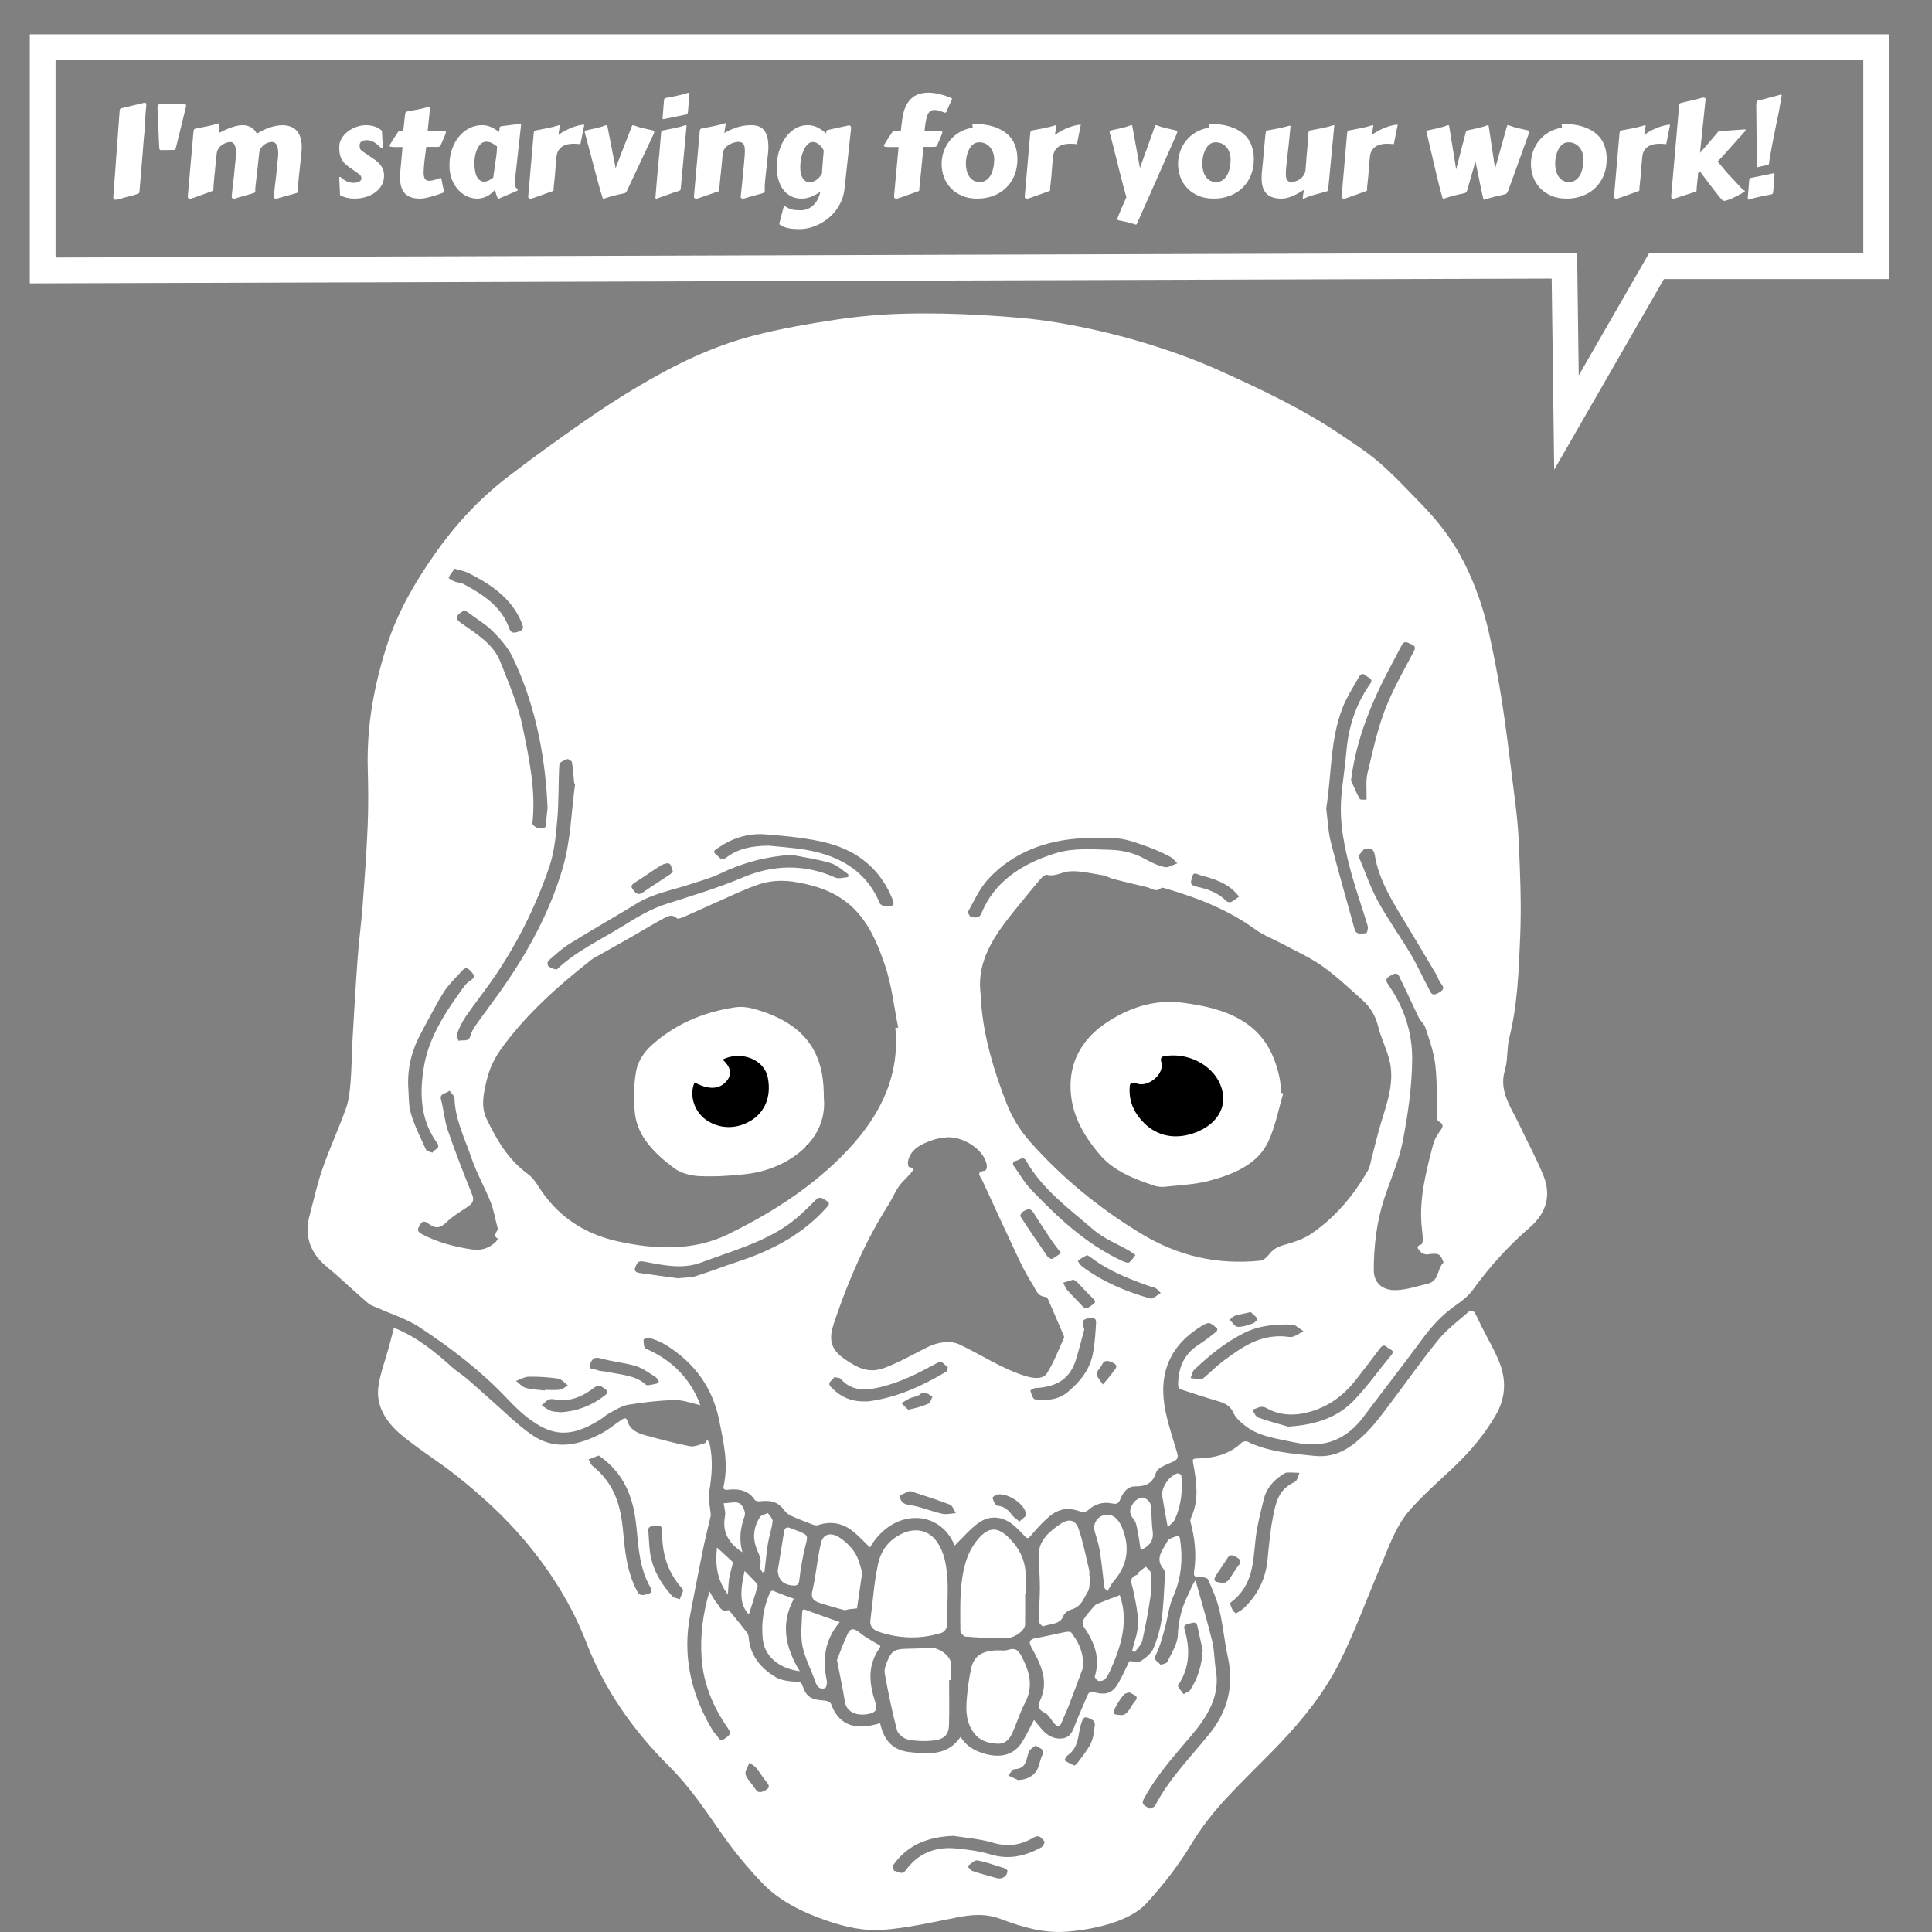 <?xml version="1.0" encoding="UTF-8" standalone="no"?><!DOCTYPE svg PUBLIC "-//W3C//DTD SVG 1.1//EN" "http://www.w3.org/Graphics/SVG/1.1/DTD/svg11.dtd"><svg width="100%" height="100%" viewBox="0 0 450 450" version="1.1" xmlns="http://www.w3.org/2000/svg" xmlns:xlink="http://www.w3.org/1999/xlink" xml:space="preserve" style="fill-rule:evenodd;clip-rule:evenodd;stroke-linejoin:round;stroke-miterlimit:1.414;"><rect x="0" y="0" width="450" height="450" fill="#808080" stroke="none"/><g id="Layer.-1"><rect x="259" y="244" width="29" height="23"/><rect x="159" y="244" width="29" height="23"/><path d="M256.899,322.472c1.166,-1.431 1.854,-2.178 2.415,-2.99c0.486,-0.703 1.415,-1.38 -0.222,-2.133c-1.337,-0.616 -1.949,-0.476 -2.497,0.661c-0.248,0.513 -0.728,0.942 -0.999,1.449c-0.15,0.284 -0.225,0.706 -0.088,0.972c0.318,0.617 0.786,1.176 1.391,2.041m34.417,-16.86c-1.441,0.326 -2.597,0.521 -3.691,0.863c-0.47,0.149 -0.813,0.602 -1.215,0.917c0.619,0.583 1.205,1.615 1.862,1.651c1.171,0.062 2.419,-0.405 3.564,-0.804c0.469,-0.163 1.146,-0.931 1.052,-1.066c-0.46,-0.646 -1.15,-1.169 -1.572,-1.561m-81.362,21.203c0.867,0.783 1.412,1.571 1.724,1.507c1.561,-0.317 3.126,-0.746 4.55,-1.373c0.526,-0.232 0.668,-1.11 0.985,-1.693c-0.968,-0.34 -1.717,-1.556 -3.047,-0.385c-0.496,0.437 -1.437,0.477 -2.13,0.774c-0.58,0.248 -1.096,0.608 -2.082,1.17m40.084,-28.774c-0.905,0.274 -1.643,0.499 -2.384,0.723c0.314,0.594 0.517,1.26 0.964,1.769c1.111,1.267 2.374,2.435 3.498,3.694c0.854,0.957 1.435,0.293 2.093,-0.148c0.642,-0.427 1.295,-0.773 0.429,-1.587c-1.289,-1.213 -2.441,-2.531 -3.677,-3.786c-0.271,-0.275 -0.65,-0.471 -0.923,-0.665m-12.587,56.349c0.727,-0.718 1.573,-1.175 1.549,-1.595c-0.134,-2.295 -3.919,-4.982 -6.587,-4.727c-0.468,0.044 -1.294,0.655 -1.236,0.847c0.197,0.663 0.652,1.751 1.115,1.792c1.782,0.157 2.637,1.103 3.477,2.237c0.325,0.441 0.87,0.761 1.682,1.446m-110.569,-30.511c0.007,-0.051 0.014,-0.1 0.021,-0.15c1.185,0 2.392,0.119 3.545,-0.047c0.651,-0.094 1.212,-0.657 1.814,-1.01c-0.759,-0.547 -1.448,-1.444 -2.293,-1.573c-2.241,-0.34 -4.552,-0.469 -6.831,-0.433c-0.988,0.016 -1.964,0.639 -2.947,0.987c0.737,0.552 1.376,1.359 2.231,1.601c1.413,0.399 2.966,0.436 4.46,0.625m29.834,-120.955c-0.29,-0.682 -0.359,-1.502 -0.84,-1.767c-0.391,-0.216 -1.398,0.088 -1.922,0.414c-2.093,1.301 -4.061,2.753 -6.162,4.045c-1.162,0.716 -0.647,1.236 -0.076,1.945c0.633,0.785 1.172,0.893 2.076,0.265c2.059,-1.429 4.201,-2.769 6.289,-4.168c0.274,-0.183 0.432,-0.494 0.635,-0.734m131.906,5.897c-0.389,-0.433 -0.655,-0.748 -0.944,-1.048c-2.121,-2.209 -5.097,-3.131 -8.127,-3.928c-0.566,-0.149 -1.595,-0.937 -1.833,0.333c-0.162,0.873 -0.99,1.93 0.964,2.338c2.641,0.552 5.132,1.455 6.953,3.358c0.201,0.21 0.857,0.346 1.109,0.222c0.662,-0.324 1.217,-0.81 1.878,-1.275m-76.711,138.442c-1.06,0.507 -2.487,1.033 -2.433,1.191c0.315,0.947 0.551,1.846 2.28,2.079c2.61,0.353 5.073,1.454 7.659,2.044c0.989,0.228 2.143,-0.074 3.223,-0.137c-0.464,-0.687 -0.738,-1.734 -1.421,-2c-3.036,-1.18 -6.188,-2.136 -9.308,-3.177m35.232,-55.423c-0.276,-0.342 -0.463,-0.563 -0.637,-0.794c-0.502,-0.666 -1.031,-1.319 -1.487,-2.007c-1.475,-2.216 -2.969,-4.424 -4.36,-6.678c-0.696,-1.129 -1.544,-0.631 -2.273,-0.234c-0.393,0.215 -0.863,0.957 -0.716,1.182c2.054,3.175 4.196,6.31 6.364,9.43c0.178,0.257 0.84,0.557 1.03,0.464c0.723,-0.355 1.347,-0.863 2.079,-1.363m-116.385,37.096c3.731,-0.267 7.046,-1.551 9.896,-3.751c0.565,-0.436 1.386,-0.934 0.3,-1.623c-0.773,-0.49 -1.257,-1.357 -2.582,-0.336c-2.572,1.981 -5.623,3.419 -9.225,2.713c-1.758,-0.345 -2.097,0.782 -2.998,1.378c0.708,0.445 1.359,1.008 2.145,1.298c0.701,0.26 1.552,0.216 2.464,0.321m22.721,-7.157c-0.321,-0.432 -0.48,-0.868 -0.825,-1.077c-1.49,-0.902 -2.917,-2.023 -4.586,-2.533c-2.593,-0.792 -5.428,-0.992 -8.039,-1.753c-1.838,-0.537 -2.206,0.393 -2.61,1.378c-0.532,1.295 0.997,1.032 1.631,1.304c0.736,0.317 1.67,0.274 2.499,0.454c3.087,0.671 6.429,0.72 8.871,2.967c0.346,0.318 1.637,-0.092 2.475,-0.228c0.212,-0.034 0.371,-0.317 0.584,-0.512m99.739,-29.452c-0.784,0.452 -1.567,0.798 -2.133,1.319c-0.113,0.104 0.504,0.983 0.962,1.329c4.65,3.508 10.093,5.816 15.901,7.474c0.578,0.165 1.601,-0.83 2.418,-1.286c-0.399,-0.388 -0.737,-0.847 -1.213,-1.14c-0.411,-0.252 -0.99,-0.293 -1.474,-0.466c-4.824,-1.728 -9.563,-3.585 -13.518,-6.63c-0.278,-0.213 -0.6,-0.384 -0.943,-0.6m-147.339,-159.861c-0.504,0.714 -1.074,1.366 -1.385,2.1c-0.057,0.136 0.886,0.672 1.438,0.894c0.646,0.26 1.452,0.26 2.045,0.575c4.7,2.485 8.899,5.389 10.584,10.195c0.356,1.013 0.781,1.368 2.091,0.931c1.251,-0.416 1.338,-0.844 0.943,-1.879c-2.15,-5.632 -6.972,-9.117 -12.672,-11.907c-0.781,-0.382 -1.721,-0.522 -3.044,-0.909m146.666,177.189c-0.651,2.369 -1.228,4.754 -1.966,7.102c-1.346,4.286 -4.306,6.281 -9.408,6.544c-0.428,0.024 -1.222,0.513 -1.186,0.617c0.248,0.723 0.576,1.944 1.053,2.006c2.742,0.356 5.425,0.134 7.611,-1.658c3.01,-2.466 5.195,-5.366 5.891,-8.914c0.463,-2.353 0.603,-4.759 0.745,-7.147c0.043,-0.731 -0.059,-1.454 -1.628,-1.202c-2.187,0.352 -1.362,1.574 -1.112,2.652m46.429,1.602c0.724,0.041 1.527,0.271 2.155,0.079c0.885,-0.267 1.641,-0.849 2.452,-1.297c-0.706,-0.492 -1.408,-0.989 -2.124,-1.468c-0.089,-0.06 -0.258,-0.033 -0.391,-0.039c-3.954,-0.17 -7.77,0.185 -11.295,1.945c-4.469,2.232 -8.132,5.268 -11.571,8.52c-0.517,0.487 -0.603,1.313 -0.889,1.983c0.814,0.094 1.629,0.266 2.438,0.244c0.357,-0.01 0.735,-0.383 1.041,-0.645c1.457,-1.247 2.796,-2.61 4.356,-3.751c4.005,-2.927 8.04,-5.879 13.828,-5.571m-97.45,15.154c0.149,0 0.419,0.029 0.679,-0.004c6.775,-0.88 12.612,-3.617 18.16,-6.892c0.303,-0.18 0.455,-1.111 0.347,-1.161c-0.79,-0.367 -1.077,-1.626 -2.57,-0.817c-4.183,2.264 -8.396,4.465 -13.275,5.596c-3.583,0.831 -6.636,0.792 -9.067,-1.984c-0.255,-0.29 -0.994,-0.266 -1.509,-0.387c-0.235,0.762 -1.839,1.139 -0.749,2.29c2.046,2.16 4.546,3.458 7.984,3.359m62.941,-34.086c-0.495,-0.352 -0.901,-0.693 -1.364,-0.96c-2.8,-1.617 -6.005,-2.879 -8.345,-4.89c-5.746,-4.938 -12.046,-9.538 -15.687,-16.02c-0.719,-1.278 -1.489,-0.338 -2.255,-0.146c-0.922,0.231 -1.135,0.672 -0.601,1.398c1.309,1.782 2.373,3.736 3.922,5.344c6.193,6.422 12.631,12.647 21.343,16.684c0.457,0.212 1.245,0.492 1.49,0.322c0.591,-0.409 0.953,-1.065 1.497,-1.732m35.544,39.956c6.968,-0.416 11.786,-2.399 15.334,-6.093c3.194,-3.325 5.813,-7.059 8.73,-10.587c0.968,-1.173 -0.482,-1.279 -0.972,-1.785c-0.663,-0.684 -1.183,-0.417 -1.679,0.246c-1.798,2.393 -3.616,4.771 -5.457,7.139c-2.714,3.492 -6.105,6.28 -10.851,7.63c-3.504,0.998 -6.983,0.902 -10.076,-0.833c-1.502,-0.842 -2.273,0.198 -3.384,0.315c0.458,0.638 0.748,1.623 1.401,1.856c2.638,0.942 5.386,1.652 6.954,2.112m16.388,-132.954c1.556,3.68 2.745,7.256 4.555,10.58c2.298,4.224 5.187,8.205 7.655,12.363c1.564,2.638 2.786,5.422 4.241,8.108c0.36,0.662 0.557,1.766 2.092,0.939c1.2,-0.646 1.635,-1.138 0.7,-2.235c-0.533,-0.625 -0.718,-1.462 -1.137,-2.169c-2.219,-3.742 -4.449,-7.479 -6.699,-11.208c-3.197,-5.301 -6.647,-10.53 -7.594,-16.572c-0.218,-1.383 -1.011,-1.684 -2.16,-1.45c-0.576,0.118 -0.964,0.923 -1.653,1.644m-1.723,-17.546c0.659,1.449 1.259,2.922 2.035,4.321c0.124,0.221 1.046,0.112 1.599,0.156c-0.007,-0.227 -0.027,-0.454 -0.02,-0.681c0.052,-1.828 -0.197,-3.708 0.221,-5.472c1.175,-4.958 2.247,-9.973 4.069,-14.766c1.784,-4.692 4.382,-9.161 6.754,-13.677c0.667,-1.269 -0.257,-1.385 -1.105,-1.833c-1.133,-0.599 -1.49,-0.048 -1.881,0.713c-1.657,3.225 -3.443,6.405 -4.992,9.667c-3.263,6.874 -5.722,13.934 -6.68,21.572m-135.672,15.196c1.777,0.174 4.282,0.369 6.768,0.674c9.134,1.12 15.902,4.898 19.113,12.684c0.147,0.359 0.871,0.783 1.31,0.77c2.113,-0.058 2.274,-0.254 1.522,-2.054c-2.6,-6.23 -7.512,-10.706 -14.797,-12.642c-4.682,-1.245 -9.71,-1.664 -14.624,-2.069c-4.082,-0.336 -7.828,0.919 -11.047,3.163c-0.56,0.391 -1.504,0.779 -0.427,1.553c0.717,0.514 1.051,1.658 2.461,0.601c2.543,-1.905 5.643,-2.655 9.721,-2.68m-21.112,100.756c1.626,-0.184 3.016,-0.137 4.227,-0.518c3.347,-1.048 6.594,-2.332 9.925,-3.419c8.031,-2.622 15.032,-6.467 20.343,-12.398c0.564,-0.63 1.18,-1.092 0.034,-1.761c-0.875,-0.51 -1.424,-1.163 -2.514,-0.064c-2.02,2.037 -4.092,4.101 -6.497,5.775c-5.945,4.143 -13.231,6.14 -20.115,8.722c-4.326,1.624 -8.877,0.628 -13.272,-0.221c-1.438,-0.277 -1.615,0.298 -2.002,1.198c-0.469,1.092 0.184,1.349 1.125,1.483c3.001,0.431 6.008,0.829 8.746,1.203m-62.82,-44.823c0.187,2.163 0.03,4.4 0.644,6.469c0.858,2.886 2.254,5.658 3.528,8.442c0.156,0.338 0.982,0.448 1.496,0.663c0.305,-0.76 1.98,-0.993 1.087,-2.225c-4.053,-5.59 -4.098,-11.857 -3.064,-17.951c1.153,-6.785 5.107,-12.786 9.345,-18.553c0.385,-0.523 0.895,-1.026 1.474,-1.386c1.375,-0.856 0.699,-1.498 -0.079,-2.318c-1.058,-1.117 -1.656,-0.185 -2.148,0.345c-1.444,1.553 -3.003,3.082 -4.085,4.819c-1.904,3.057 -3.484,6.264 -5.206,9.404c-2.132,3.892 -3.147,7.974 -2.992,12.291m157.096,-57.67c-8.804,0.428 -16.346,3.473 -21.925,9.436c-2.06,2.202 -3.26,5.013 -4.733,7.595c-0.169,0.295 0.385,1.284 0.691,1.316c0.849,0.086 1.85,0.45 2.372,-0.828c2.943,-7.22 9.128,-11.503 17.287,-14.02c4.076,-1.258 8.198,-0.914 12.367,-0.816c3.082,0.073 5.849,0.687 8.443,2.13c1.435,0.797 2.991,1.562 4.617,1.917c0.839,0.182 1.95,-0.564 2.939,-0.89c-0.582,-0.534 -1.064,-1.213 -1.765,-1.575c-1.635,-0.842 -3.326,-1.634 -5.085,-2.256c-2.181,-0.77 -4.406,-1.655 -6.702,-1.929c-2.785,-0.334 -5.667,-0.08 -8.506,-0.08m-124.633,-7.004c-0.404,-10.151 -2.286,-23.127 -8.205,-35.286c-1.048,-2.151 -2.776,-4.134 -4.559,-5.92c-1.627,-1.628 -3.781,-2.86 -5.652,-4.316c-0.738,-0.575 -1.147,-0.549 -1.926,0.053c-1.42,1.096 -0.741,1.676 0.363,2.457c3.575,2.529 7.4,4.852 8.984,8.917c1.929,4.958 4.078,9.82 5.158,15.034c1.55,7.486 3.144,14.92 2.314,22.576c-0.036,0.334 0.701,0.981 1.162,1.047c0.752,0.109 1.941,0.561 2.007,-0.856c0.068,-1.48 0.279,-2.957 0.354,-3.706m181.362,0.062c0.353,2.691 0.441,5.341 1.086,7.887c1.716,6.775 3.681,13.501 5.53,20.251c0.396,1.447 1.729,0.935 2.738,0.923c0.125,-0.001 0.471,-1.152 0.313,-1.681c-1.171,-3.921 -2.564,-7.794 -3.661,-11.728c-1.691,-6.065 -3.02,-12.193 -2.475,-18.48c0.303,-3.474 0.872,-6.932 1.17,-10.407c0.481,-5.615 2.1,-10.925 5.515,-15.752c0.899,-1.272 -0.438,-1.415 -1.008,-1.958c-0.787,-0.754 -1.288,-0.216 -1.618,0.38c-1.28,2.307 -2.762,4.56 -3.715,6.966c-3.04,7.662 -2.58,15.757 -3.875,23.599m-193.002,97.73c-0.607,-2.323 -0.906,-4.261 -1.632,-6.072c-1.375,-3.436 -3.259,-6.734 -4.446,-10.211c-1.562,-4.578 -3.827,-9.027 -3.956,-13.927c-0.016,-0.605 -0.768,-1.194 -1.178,-1.791c-0.599,0.729 -2.393,0.508 -1.962,2.105c0.641,2.371 0.795,4.854 1.593,7.178c1.722,5.015 3.654,9.981 5.651,14.921c0.515,1.278 0.173,2.026 -0.931,2.782c-1.712,1.171 -3.588,2.233 -5.007,3.632c-1.426,1.406 -2.569,1.625 -4.179,0.404c-0.668,-0.505 -1.408,-0.908 -2.018,0.207c-0.486,0.887 -0.932,1.474 0.442,2.2c3.631,1.921 7.584,2.961 11.718,3.571c2.106,0.31 3.921,-0.319 5.374,-1.668c0.255,-0.238 0.414,-0.553 0.618,-0.833c-1.592,-0.848 0.313,-1.989 -0.087,-2.498m68.496,-86.925c-6.058,0.394 -11.526,1.895 -16.72,4.402c-2.11,1.018 -4.477,1.649 -6.749,2.404c-4.246,1.41 -8.777,2.189 -12.597,4.524c-5.189,3.171 -10.506,6.187 -15.667,9.391c-1.813,1.128 -3.368,2.58 -4.942,3.967c-0.262,0.229 -0.228,1.107 0.041,1.3c0.539,0.386 1.781,0.854 1.959,0.685c4.469,-4.262 10.329,-6.946 15.624,-10.248c3.033,-1.893 6.225,-3.807 9.688,-4.926c6.051,-1.956 12.123,-3.735 17.971,-6.219c6.978,-2.964 14.363,-3.235 21.579,0.033c0.756,0.342 1.954,-0.031 2.94,-0.116c0.037,-0.003 0.145,-0.609 0.008,-0.703c-1.339,-0.914 -2.586,-2.123 -4.127,-2.583c-2.909,-0.869 -5.996,-1.298 -9.008,-1.911m-50.432,-16.59c-0.072,-0.019 -0.143,-0.036 -0.214,-0.054c-0.16,-1.644 -0.267,-3.295 -0.531,-4.926c-0.047,-0.297 -0.884,-0.805 -1.099,-0.722c-0.703,0.273 -1.81,0.751 -1.835,1.19c-0.25,4.327 -0.107,8.675 -0.489,12.989c-0.331,3.738 -0.687,7.571 -1.922,11.133c-3.222,9.301 -7.631,18.211 -13.5,26.536c-1.925,2.732 -4.016,5.378 -5.902,8.129c-0.862,1.259 -1.498,2.652 -2.049,4.04c-0.178,0.447 0.244,1.072 0.392,1.616c0.911,-0.349 2.341,0.375 2.728,-1.114c0.228,-0.872 0.706,-1.73 1.249,-2.501c1.822,-2.589 3.75,-5.121 5.589,-7.702c6.485,-9.108 11.741,-18.763 14.732,-29.098c1.828,-6.317 1.958,-12.998 2.851,-19.516m200.705,73.261c0.03,-0.002 0.06,-0.003 0.09,-0.004c-0.173,-2.911 -0.122,-5.848 -0.588,-8.722c-0.423,-2.621 -1.34,-5.19 -2.187,-7.746c-0.268,-0.811 -1.123,-1.464 -1.511,-2.262c-1.458,-2.991 -2.789,-6.027 -4.283,-9.004c-0.282,-0.564 -0.491,-1.781 -1.925,-1.001c-1.06,0.576 -1.871,0.947 -0.901,2.325c3.718,5.283 5.595,11.214 5.56,17.264c-0.036,6.399 -0.972,12.845 -2.188,19.174c-0.874,4.548 -2.874,8.934 -4.332,13.403c-1.767,5.418 -2.403,10.974 -2.428,16.578c-0.015,2.92 1.893,4.81 5.206,4.718c2.427,-0.066 4.835,-0.897 7.231,-1.453c2.896,-0.671 2.239,-3.415 3.748,-4.907c0.059,-0.059 0.019,-0.219 -0.019,-0.32c-0.703,-1.846 -1.145,-1.994 -3.649,-1.644c-0.51,0.072 -1.352,-0.252 -1.621,-0.621c-0.318,-0.436 -1.408,-1.205 0.171,-1.701c0.277,-0.087 0.368,-0.877 0.352,-1.337c-0.038,-1.078 -0.206,-2.151 -0.294,-3.229c-0.516,-6.349 1.081,-12.48 2.672,-18.602c0.266,-1.028 0.769,-2.063 1.424,-2.951c0.729,-0.986 1.451,-1.752 -0.189,-2.593c-0.295,-0.152 -0.314,-0.817 -0.325,-1.247c-0.038,-1.372 -0.014,-2.746 -0.014,-4.118m-113.935,9.108c-0.684,0.115 -2.047,0.18 -3.264,0.579c-2.781,0.914 -5.348,2.136 -5.974,4.986c-0.099,0.45 0.056,1.348 0.233,1.375c1.524,0.236 0.817,0.943 0.409,1.434c-0.873,1.052 -1.997,1.964 -2.761,3.064c-0.949,1.366 -1.561,2.901 -2.449,4.302c-5.339,8.416 -9.185,17.352 -12.332,26.517c-1.124,3.273 -2.172,6.407 1.927,9.266c3.069,2.139 5.684,3.602 9.392,2.239c3.558,-1.307 6.809,-3.234 10.189,-4.894c2.356,-1.158 5.235,-1.595 7.346,-0.603c5.083,2.386 9.662,5.528 15.187,7.299c1.941,0.623 4.243,0.925 5.202,-0.57c1.654,-2.582 2.692,-5.456 3.973,-8.214c0.068,-0.143 0.034,-0.354 -0.033,-0.508c-1.198,-2.82 -2.4,-5.638 -3.628,-8.447c-0.109,-0.25 -0.39,-0.611 -0.62,-0.628c-1.83,-0.143 -2.184,-1.518 -2.823,-2.556c-1.179,-1.916 -2.29,-3.873 -3.239,-5.881c-2.953,-6.245 -5.821,-12.519 -8.712,-18.785c-0.385,-0.835 -1.638,-1.884 0.65,-2.178c0.201,-0.026 0.448,-0.542 0.45,-0.833c0.024,-3.231 -4.584,-6.996 -9.123,-6.964m-12.19,-25.498c0.225,-0.003 0.45,-0.006 0.674,-0.01c-1,-4.885 -1.49,-9.9 -3.118,-14.624c-2.713,-7.877 -6.115,-15.438 -16.646,-18.383c-4.376,-1.225 -8.515,-1.775 -12.725,-0.363c-3.407,1.142 -6.61,2.744 -9.882,4.175c-2.537,1.108 -5.033,2.284 -7.568,3.394c-0.49,0.215 -1.393,0.513 -1.574,0.346c-1.325,-1.229 -2.455,-0.362 -3.505,0.206c-2.3,1.245 -4.514,2.603 -6.776,3.899c-2.425,1.387 -4.867,2.752 -7.298,4.132c-0.828,0.47 -1.727,0.877 -2.453,1.446c-7.968,6.257 -15.408,12.937 -21.079,20.89c-1.489,2.091 -2.598,4.518 -3.182,6.916c-0.741,3.034 -1.517,6.259 -0.035,9.289c2.298,4.694 4.847,9.281 9.511,12.705c1.024,0.753 1.824,1.816 2.471,2.854c4.116,6.592 10.226,11.078 18.68,12.915c8.71,1.893 17.544,2.229 25.579,-1.696c8.952,-4.375 17.3,-9.601 24.366,-16.158c9.674,-8.975 15.816,-19.189 14.56,-31.933m19.847,-7.974c0.049,0.799 0.084,1.599 0.149,2.397c0.652,7.99 2.99,15.689 5.921,23.225c1.224,3.146 3.116,6.26 5.454,8.893c7.325,8.252 15.887,15.369 25.852,21.401c8.541,5.169 17.536,7.33 27.717,6.314c0.706,-0.071 1.527,-0.694 1.939,-1.255c0.894,-1.223 1.973,-1.949 3.635,-2.406c2.227,-0.613 4.568,-1.375 6.363,-2.608c5.74,-3.94 9.907,-9.026 13.152,-14.663c0.544,-0.945 0.675,-2.072 0.957,-3.123c0.753,-2.803 1.387,-5.632 2.247,-8.41c1.454,-4.704 3.08,-9.403 1.83,-14.32c-0.676,-2.659 -1.99,-5.2 -2.634,-7.863c-0.582,-2.407 -1.813,-4.422 -3.723,-6.131c-2.99,-2.674 -5.911,-5.443 -9.214,-7.807c-2.723,-1.948 -5.945,-3.379 -8.967,-5.01c-2.229,-1.204 -4.712,-2.134 -6.701,-3.577c-6.198,-4.5 -13.353,-7.345 -20.936,-9.535c-0.31,-0.088 -0.826,-0.245 -0.942,-0.134c-1.227,1.17 -2.271,0.097 -3.367,-0.162c-2.618,-0.622 -5.235,-1.238 -7.836,-1.905c-0.795,-0.203 -1.506,-0.699 -2.305,-0.827c-2.629,-0.42 -5.32,-1.134 -7.908,-0.944c-1.683,0.124 -3.273,1.289 -5.264,0.806c-0.359,-0.088 -1.089,0.54 -1.455,0.962c-1.427,1.645 -2.781,3.335 -4.154,5.014c-5.332,6.527 -10.868,12.986 -9.81,21.668m-6.029,128.582c-3.4,-8.406 -14.234,-8.876 -19.744,0.433c-1.388,-1.32 -2.682,-2.815 -4.281,-4.004c-2.247,-1.67 -4.893,-2.165 -7.791,-1.186c-0.378,0.127 -0.959,-0.027 -1.379,-0.185c-1.628,-0.615 -3.253,-1.245 -4.827,-1.954c-0.592,-0.266 -1.182,-0.689 -1.537,-1.17c-1.474,-1.998 -2.974,-2.586 -5.859,-2.237c-0.362,0.045 -0.982,-0.093 -1.128,-0.319c-1.413,-2.169 -3.642,-2.698 -6.278,-2.379c-1.051,0.127 -1.111,-0.331 -0.968,-0.978c1.145,-5.171 -0.061,-10.222 -1.08,-15.276c-1.459,-7.231 -5.461,-13.155 -12.418,-17.48c-1.105,-0.686 -2.401,-1.179 -3.678,-1.602c-0.41,-0.136 -1.512,0.25 -1.506,0.369c0.035,0.728 0.039,1.892 0.525,2.102c6.489,2.813 10.535,7.31 12.714,13.174c-1.995,-0.427 -3.987,-1.232 -5.956,-1.19c-3.621,0.075 -7.262,0.501 -10.828,1.084c-1.543,0.253 -2.953,1.213 -4.361,1.942c-0.787,0.408 -1.417,1.036 -2.164,1.508c-7.069,4.462 -11.413,3.789 -16.898,-0.415c-1.826,-1.4 -3.44,-3.028 -4.988,-4.665c-5.893,-6.237 -12.827,-11.544 -20.183,-16.405c-2.89,-1.911 -6.488,-3.023 -9.761,-4.504c-0.753,-0.341 -1.635,-0.582 -2.214,-1.079c-2.499,-2.146 -4.903,-4.372 -7.35,-6.563c-1.398,-1.253 -2.999,-2.376 -4.176,-3.768c-2.565,-3.032 -3.121,-6.477 -2.142,-10.113c0.981,-3.638 1.763,-7.329 3.007,-10.897c1.658,-4.751 3.799,-9.373 5.485,-14.116c0.697,-1.964 0.896,-4.088 1.063,-6.154c0.26,-3.232 0.256,-6.478 0.442,-9.715c0.369,-6.401 0.739,-12.802 1.209,-19.197c0.298,-4.058 0.852,-8.102 1.155,-12.16c0.466,-6.223 0.919,-12.45 1.177,-18.68c0.183,-4.41 0.134,-8.83 0.015,-13.242c-0.267,-9.894 1.479,-19.538 4.584,-29.028c2.418,-7.388 6.341,-14.196 10.914,-20.74c4.659,-6.665 10.169,-12.773 16.906,-17.962c5.758,-4.436 11.698,-8.702 17.695,-12.896c4.196,-2.935 8.516,-5.759 12.971,-8.392c8.329,-4.925 17.084,-9.278 26.804,-11.782c6.316,-1.628 12.837,-2.756 19.342,-3.733c5.14,-0.773 10.386,-1.227 15.602,-1.368c6.087,-0.166 12.205,-0.021 18.283,0.327c5.925,0.34 11.891,0.779 17.704,1.77c6.53,1.114 13.03,2.594 19.32,4.47c6.364,1.898 12.665,4.134 18.617,6.835c9.54,4.327 19.024,8.811 27.568,14.563c3.246,2.185 6.581,4.332 9.462,6.849c3.561,3.109 6.741,6.549 9.998,9.909c3.862,3.983 7.096,8.331 9.515,13.09c2.82,5.55 4.752,11.354 6.037,17.302c1.059,4.903 2.013,9.829 2.786,14.772c0.934,5.969 1.674,11.96 2.411,17.949c0.6,4.882 1.318,9.766 1.545,14.664c0.348,7.523 0.67,15.07 0.359,22.588c-0.327,7.877 -0.595,15.793 -2.539,23.57c-0.618,2.469 -0.291,5.128 -1.027,7.559c-1.487,4.911 1.543,8.765 3.47,12.898c1.832,3.926 3.963,7.761 5.553,11.757c1.774,4.457 0.676,8.587 -3.245,11.979c-5.056,4.377 -9.41,9.207 -13.196,14.45c-0.953,1.32 -2.329,2.489 -3.754,3.462c-3.277,2.238 -5.787,4.967 -8.013,7.992c-4.504,6.12 -9.196,12.136 -13.77,18.218c-3.808,5.062 -8.849,7.47 -15.986,5.929c-3.847,-0.83 -7.865,-1.275 -11.047,-3.513c-1.325,-0.932 -2.692,-2.125 -3.279,-3.45c-0.732,-1.648 -2.016,-2.198 -3.684,-2.689c-2.903,-0.855 -5.779,-1.785 -8.639,-2.746c-0.283,-0.094 -0.53,-0.62 -0.527,-0.944c0.048,-3.746 1.109,-7.101 4.865,-9.465c1.437,-0.905 2.734,-1.976 4.058,-3.006c0.177,-0.137 0.288,-0.606 0.173,-0.709c-0.537,-0.481 -1.098,-1.059 -1.783,-1.259c-0.438,-0.127 -1.172,0.272 -1.665,0.566c-7.524,4.495 -9.976,10.911 -8.845,18.406c0.569,3.766 1.87,7.456 2.951,11.155c0.303,1.038 0.282,1.612 -0.978,2.161c-1.453,0.633 -3.543,1.395 -3.885,2.454c-0.784,2.419 -2.059,3.282 -4.94,3.276c-1.819,-0.003 -2.824,1.552 -3.415,3.014c-0.345,0.856 -0.68,1.218 -1.947,0.956c-2.12,-0.438 -4.025,0.173 -5.571,1.591c-0.324,0.298 -1.131,0.572 -1.475,0.429c-2.792,-1.161 -5.213,-0.964 -7.576,1.047c-1.589,1.35 -2.962,2.906 -4.284,4.462c-0.557,0.657 -0.778,0.758 -1.382,0.113c-0.872,-0.932 -1.755,-1.875 -2.768,-2.688c-2.501,-2.007 -5.486,-2.271 -8.086,-0.36c-2.065,1.517 -3.689,3.48 -5.484,5.219" style="fill:#fff;"/><path d="M261.716,399.46c0.128,-0.099 0.682,-0.4 1.022,-0.829c0.597,-0.749 0.96,-1.645 1.603,-2.358c1.189,-1.317 -0.464,-1.513 -1.082,-2.01c-0.192,-0.155 -1.252,0.147 -1.527,0.479c-0.765,0.919 -1.404,1.932 -1.948,2.965c-0.803,1.522 -0.572,1.778 1.932,1.753m-87.145,11.071c-0.404,1.143 -1.145,2.102 -0.905,2.815c0.391,1.152 1.493,2.108 2.17,3.206c0.58,0.941 1.114,1.117 2.254,0.54c1.145,-0.578 1.258,-1.048 0.522,-1.942c-0.872,-1.058 -1.573,-2.221 -2.417,-3.297c-0.311,-0.397 -0.821,-0.68 -1.624,-1.322m110.663,-41.862c0.142,-0.095 0.678,-0.3 0.941,-0.656c0.819,-1.104 1.448,-2.318 2.314,-3.391c0.863,-1.072 0.311,-1.484 -0.738,-2.073c-1.229,-0.69 -1.578,-0.082 -2.054,0.667c-0.732,1.151 -1.518,2.275 -2.269,3.418c-1.029,1.562 -0.764,1.951 1.806,2.035m-50.594,66.977c-0.159,-0.12 -0.388,-0.408 -0.696,-0.505c-2.102,-0.658 -4.187,-1.418 -6.357,-1.816c-0.612,-0.112 -1.493,0.878 -2.25,1.362c0.39,0.385 0.698,0.955 1.189,1.121c1.843,0.62 3.743,1.108 5.624,1.646c1.269,0.363 2.543,-0.467 2.49,-1.808m2.478,-21.045c2.278,-0.056 4.002,-1.151 4.646,-2.816c0.396,-1.021 0.58,-2.113 1.059,-3.102c0.711,-1.462 -1.002,-1.465 -1.573,-2.149c-0.471,0.364 -1.009,0.683 -1.39,1.109c-0.263,0.295 -0.338,0.73 -0.452,1.112c-0.448,1.513 -0.541,3.192 -3.123,3.325c-0.514,0.027 -0.966,0.956 -1.446,1.468c0.848,0.392 1.697,0.784 2.279,1.053m13.088,-3.378c0.224,-0.142 0.49,-0.232 0.611,-0.4c1.122,-1.568 2.435,-3.071 3.254,-4.753c0.647,-1.327 0.727,-2.87 0.941,-4.331c0.054,-0.363 -0.221,-0.949 -0.564,-1.134c-1.818,-0.987 -2.108,-0.836 -2.678,1.044c-0.744,2.466 -0.414,5.264 -3.04,7.158c-0.396,0.285 -0.836,1.147 -0.737,1.22c0.634,0.468 1.413,0.791 2.213,1.196m29.928,-26.842c-0.334,-1.52 -0.78,-3.466 -1.183,-5.419c-0.185,-0.894 -0.43,-1.244 -1.683,-0.857c-0.922,0.285 -1.68,0.342 -1.382,1.353c1.329,4.511 1.326,8.874 -1.476,13.07c-0.24,0.358 0.821,1.361 1.277,2.066c0.529,-0.321 1.266,-0.541 1.551,-0.978c1.764,-2.72 2.676,-5.667 2.896,-9.235m-129.067,-26.96c0.104,1.358 0.15,2.672 0.316,3.975c0.498,3.909 2.424,7.311 5.187,10.373c0.358,0.397 1.167,0.491 1.766,0.727c0.246,-0.816 1.021,-1.989 0.656,-2.388c-3.633,-3.972 -4.832,-8.53 -4.76,-13.436c0.018,-1.238 -0.418,-1.467 -1.882,-1.3c-1.904,0.217 -1.239,1.234 -1.283,2.049m70.973,70.189c-6.462,0.245 -10.88,2.475 -13.905,6.707c-0.249,0.348 0.037,1.442 0.158,1.452c0.885,0.073 1.757,1.124 2.716,-0.192c2.637,-3.618 6.492,-5.509 11.522,-5.045c2.747,0.253 5.558,0.607 8.145,1.396c4.399,1.34 8.188,0.349 11.849,-1.62c0.451,-0.242 0.909,-1.272 0.737,-1.432c-0.64,-0.589 -1.021,-1.752 -2.624,-0.809c-2.823,1.661 -5.838,2.198 -9.363,1.143c-3.137,-0.939 -6.563,-1.163 -9.235,-1.6m-82.597,-88.585c-0.915,0.351 -1.635,0.628 -2.355,0.905c0.335,0.541 0.533,1.208 1.026,1.604c4.904,3.922 6.4,8.961 6.949,14.491c0.487,4.919 0.845,9.899 3.303,14.543c0.687,1.299 1.385,0.975 2.408,0.739c1.256,-0.29 1.071,-0.934 0.65,-1.684c-2.453,-4.367 -2.709,-9.131 -3.174,-13.822c-0.6,-6.08 -2.256,-11.701 -7.72,-15.997c-0.366,-0.288 -0.762,-0.548 -1.087,-0.779m148.414,36.807c0.708,-0.474 1.363,-0.794 1.842,-1.25c3.361,-3.196 5.11,-6.98 5.535,-11.272c0.329,-3.347 0.613,-6.713 1.277,-10.017c0.624,-3.109 1.17,-6.362 5.043,-8.103c0.634,-0.287 0.764,-1.405 1.128,-2.138c-0.987,-0.029 -1.978,-0.105 -2.959,-0.062c-0.353,0.017 -0.71,0.296 -1.027,0.498c-2.216,1.417 -3.725,3.296 -4.301,5.597c-0.782,3.117 -1.584,6.256 -1.943,9.422c-0.604,5.344 -0.514,10.811 -5.832,14.773c-0.238,0.177 0.205,1.106 0.438,1.648c0.138,0.318 0.491,0.568 0.799,0.904m-196.095,-66.571c5.487,2.219 9.609,5.675 13.621,9.262c1.006,0.899 2.219,1.624 3.252,2.503c1.83,1.557 3.58,3.183 5.389,4.761c3.249,2.83 6.26,5.917 9.833,8.404c5.396,3.755 11.046,2.456 16.39,-0.413c1.564,-0.84 2.9,-1.993 4.373,-2.965c0.548,-0.361 1.249,-0.896 1.554,0.229c0.524,1.927 2.247,2.763 4.201,3.286c3.411,0.913 6.825,1.855 10.304,2.527c1.06,0.204 2.357,-0.4 3.51,-0.726c0.259,-0.073 0.369,-0.538 0.549,-0.824c0.199,0.389 0.497,0.761 0.583,1.167c0.79,3.7 0.483,7.374 -0.145,11.08c-0.265,1.565 0.206,3.221 0.335,4.837c0.022,0.268 0.058,0.547 0,0.808c-0.606,2.671 -1.288,5.332 -1.834,8.013c-1.011,4.954 -1.95,9.918 -2.911,14.88c-1.785,9.226 0.011,17.966 4.841,26.286c0.355,0.61 0.728,1.25 1.265,1.734c0.499,0.452 0.617,1.786 2.001,0.814c0.982,-0.688 1.576,-1.085 0.656,-2.403c-3.484,-4.987 -5.698,-10.42 -6.107,-16.26c-0.361,-5.135 0.233,-10.233 1.834,-15.593c0.668,1.086 1.055,1.981 1.704,2.699c0.673,0.745 0.883,2.2 2.695,1.659c0.104,-0.031 0.395,0.328 0.56,0.53c1.283,1.578 2.574,3.152 3.815,4.753c0.233,0.3 0.323,0.721 0.353,1.094c0.318,3.999 2.623,7.064 6.33,9.261c1.25,0.741 3.058,0.957 4.637,1.043c0.981,0.055 1.309,0.119 1.586,0.964c0.842,2.569 2.055,3.266 5.158,3.426c0.526,0.028 1.348,0.418 1.481,0.788c1.653,4.598 5.19,6.206 10.566,4.714c0.247,-0.069 0.502,-0.12 0.863,-0.204c0.767,3.399 2.446,6.212 6.817,6.702c4.474,0.502 9.023,0.817 11.927,-3.566c1.288,2.209 3.363,3.36 5.897,4.029c3.671,0.971 6.641,0.065 8.436,-2.811c0.997,-1.6 1.776,-3.301 2.757,-5.152c0.693,0.835 1.296,1.611 1.96,2.348c1.162,1.287 2.697,2.187 4.596,1.973c1.883,-0.212 2.432,-1.648 2.962,-3.061c0.858,-2.279 1.918,-4.5 2.847,-6.761c0.325,-0.79 0.57,-1.209 1.805,-0.894c2.666,0.678 4.116,0.118 5.398,-2.036c1.053,-1.772 1.855,-3.655 2.64,-5.233c1.01,0 2.172,0.306 2.729,-0.065c1.157,-0.769 2.397,-1.771 2.878,-2.906c0.922,-2.171 1.575,-4.475 1.906,-6.771c0.467,-3.225 0.562,-6.492 0.758,-9.744c0.04,-0.67 0.098,-1.524 -0.312,-1.998c-2.144,-2.485 -0.081,-4.501 0.958,-6.555c0.307,-0.605 1.577,-0.853 2.428,-1.23c0.028,-0.012 0.402,0.366 0.436,0.583c0.721,4.655 0.416,9.178 -1.578,13.654c-1.046,2.345 -1.254,4.959 -1.95,7.429c-0.585,2.074 -1.115,4.192 -2.076,6.142c-0.644,1.303 0.542,1.592 1.066,2.239c0.074,0.092 1.43,-0.256 1.596,-0.609c0.964,-2.036 2.374,-4.118 2.455,-6.219c0.134,-3.455 0.939,-6.636 2.549,-9.746c0.477,-0.922 0.696,-1.941 1.572,-3.032c1.307,4.701 2.723,9.384 3.876,14.113c0.543,2.223 0.488,4.548 0.873,6.806c1.022,5.978 -1.953,10.796 -5.843,15.366c-3.997,4.696 -8.12,9.307 -10.966,14.661c-0.79,1.486 0.637,1.598 1.272,2.203c0.087,0.084 1.183,-0.306 1.361,-0.651c3.164,-6.11 8.137,-11.2 12.552,-16.6c4.482,-5.482 5.838,-11.473 4.404,-18.043c-0.793,-3.63 -1.112,-7.341 -1.962,-10.959c-0.574,-2.434 -1.635,-4.792 -2.654,-7.127c-0.156,-0.359 -1.279,-0.604 -1.925,-0.563c-1.177,0.074 -1.478,-0.243 -1.325,-1.204c0.623,-3.94 0.19,-7.829 -0.847,-11.686c-0.083,-0.305 0.041,-0.689 0.182,-0.998c1.875,-4.12 1.232,-8.32 0.474,-12.502c-0.185,-1.018 -0.291,-1.19 1.179,-1.224c3.828,-0.09 7.395,-1.033 10.074,-3.669c0.252,-0.248 1.035,-0.411 1.337,-0.262c4.872,2.403 10.295,2.81 15.696,3.347c5.408,0.536 8.845,-2.289 11.983,-5.365c2.003,-1.961 3.624,-4.225 5.295,-6.421c3.887,-5.112 7.537,-10.367 11.616,-15.363c1.991,-2.437 4.712,-4.438 7.157,-6.59c0.148,-0.131 1.035,0.049 1.162,0.266c0.61,1.041 1.058,2.151 1.599,3.222c1.31,2.595 2.783,5.135 3.929,7.783c1.906,4.409 1.934,8.682 -0.647,13.1c-2.532,4.336 -5.722,8.163 -9.449,11.729c-3.52,3.37 -7.276,6.587 -10.437,10.19c-3.43,3.908 -4.945,8.705 -6.897,13.257c-3.168,7.39 -5.871,14.947 -9.47,22.173c-3.443,6.912 -8.391,13.166 -13.945,18.997c-4.363,4.58 -9.039,8.944 -13.264,13.614c-2.746,3.035 -5.243,6.307 -7.295,9.721c-3.013,5.011 -6.629,9.676 -10.661,14.044c-1.808,1.959 -4.771,3.415 -7.548,4.347c-3.397,1.138 -7.115,1.795 -10.756,2.102c-5.442,0.458 -10.623,-1.083 -15.493,-2.937c-3.534,-1.344 -6.75,-1.043 -10.25,-0.356c-5.687,1.115 -11.387,2.428 -17.164,2.882c-4.273,0.335 -8.646,-0.646 -12.765,-2.031c-5.929,-1.994 -11.392,-4.693 -15.439,-8.935c-3.543,-3.713 -6.782,-7.694 -9.648,-11.82c-3.682,-5.3 -7.256,-10.622 -11.977,-15.318c-8.527,-8.487 -15.092,-17.965 -19.215,-28.66c-3.323,-8.617 -8.206,-16.556 -14.395,-23.887c-4.706,-5.572 -10.168,-10.592 -16.052,-15.24c-4.1,-3.237 -8.673,-6.037 -12.669,-9.36c-3.615,-3.005 -6.011,-6.81 -5.38,-11.323c0.432,-3.086 1.605,-6.095 2.433,-9.141c0.408,-1.497 0.786,-2.999 1.185,-4.532" style="fill:#fff;"/><path d="M220.552,372.935c0,1.998 0.079,3.999 -0.055,5.99c-0.033,0.496 -0.643,1.225 -1.179,1.393c-4.846,1.516 -9.701,1.384 -14.511,-0.192c-1.464,-0.48 -2.26,-1.323 -2.074,-2.743c0.578,-4.407 0.852,-8.864 1.808,-13.21c0.656,-2.974 2.477,-5.652 5.919,-7.118c3.04,-1.297 6.002,-0.494 7.765,2.047c1.865,2.688 2.221,5.685 2.45,8.696c0.13,1.705 0.024,3.424 0.024,5.137l-0.147,0l0,0Z" style="fill:#fff;"/><path d="M238.773,371.347c0,2.342 0.026,4.687 -0.011,7.029c-0.021,1.357 -2.295,3.149 -4.52,3.194c-3.109,0.065 -6.232,-0.137 -9.334,-0.374c-0.468,-0.036 -1.218,-0.879 -1.218,-1.349c-0.002,-3.887 -0.166,-7.806 0.344,-11.653c0.376,-2.834 1.092,-5.874 2.717,-8.294c3.531,-5.26 6.163,-4.25 9.32,-0.543c2,2.347 2.796,5.015 2.889,7.871c0.045,1.373 0.008,2.747 0.008,4.119c-0.066,0 -0.131,0 -0.195,0" style="fill:#fff;"/><path d="M221.066,391.31c0,3.483 0.07,6.967 -0.024,10.448c-0.062,2.306 -1.077,3.381 -3.756,3.658c-1.929,0.199 -3.995,0.134 -5.866,-0.272c-1.009,-0.219 -2.274,-1.298 -2.5,-2.168c-1.137,-4.36 -2.05,-8.769 -2.844,-13.189c-0.179,-0.998 0.293,-2.144 0.709,-3.146c0.883,-2.128 1.811,-2.577 4.411,-2.607c1.785,-0.02 3.571,-0.104 5.348,-0.236c2.119,-0.157 4.942,1.918 4.971,3.738c0.022,1.258 0.005,2.516 0.005,3.774l-0.454,0l0,0Z" style="fill:#fff;"/><path d="M232.907,384.405c0.26,-0.01 1.133,0.128 1.832,-0.11c1.78,-0.607 2.494,0.164 3.15,1.404c1.864,3.532 2.895,7.037 0.886,10.85c-1.195,2.268 -1.909,4.719 -2.967,7.046c-0.614,1.352 -1.531,2.65 -3.546,2.546c-2.175,-0.113 -4.058,-0.718 -5.369,-2.44c-1.917,-2.516 -1.946,-5.287 -1.707,-8.083c0.202,-2.381 0.514,-4.769 1.04,-7.11c0.654,-2.906 2.719,-4.18 6.681,-4.103" style="fill:#fff;"/><path d="M253.852,366.979c-0.147,1.306 0.132,2.813 -0.544,3.868c-0.931,1.457 -1.417,3.36 -3.705,4.023c-0.747,0.216 -1.678,0.826 -1.878,1.417c-0.731,2.164 -3.086,1.864 -4.784,2.523c-0.124,0.048 -1.004,-0.754 -1.001,-1.159c0.017,-2.624 0.265,-5.248 0.272,-7.872c0.009,-2.6 -0.277,-5.2 -0.25,-7.799c0.033,-3.174 2.394,-5.249 5.047,-7.034c1.952,-1.313 3.483,-0.981 4.222,1.169c1.085,3.152 1.689,6.429 2.471,9.656c0.093,0.383 0.014,0.798 0.014,1.199c0.044,0.003 0.09,0.005 0.136,0.009" style="fill:#fff;"/><path d="M252.329,388.227c-0.811,2.175 -2.018,5.468 -3.274,8.744c-0.559,1.455 -1.251,2.872 -1.824,4.323c-0.346,0.876 -0.892,0.953 -1.518,0.307c-0.843,-0.872 -1.355,-2.154 -2.402,-2.672c-2.222,-1.099 -1.196,-2.367 -0.712,-3.682c1.563,-4.238 -0.369,-7.948 -2.405,-11.623c-0.696,-1.259 -0.285,-1.874 1.267,-2.122c2.232,-0.358 4.418,-0.934 6.634,-1.369c0.444,-0.087 1.22,-0.123 1.375,0.081c1.562,2.061 2.875,4.223 2.859,8.013" style="fill:#fff;"/><path d="M200.826,366.214c-0.436,3.074 -0.81,5.729 -1.214,8.381c-0.007,0.051 -0.358,0.072 -0.55,0.092c-0.432,0.045 -0.868,0.065 -1.298,0.124c-0.387,0.054 -0.813,0.283 -1.141,0.199c-1.769,-0.459 -3.528,-0.957 -5.261,-1.51c-1.51,-0.482 -2.615,-0.991 -2.161,-2.884c0.888,-3.703 1.14,-7.521 2.02,-11.227c0.499,-2.105 2.26,-2.592 4.3,-1.276c1.465,0.946 2.784,2.255 3.652,3.641c0.914,1.46 1.213,3.205 1.653,4.46" style="fill:#fff;"/><path d="M194.945,386.657c0.705,-1.746 1.524,-4.112 2.63,-6.373c0.562,-1.147 1.529,-0.942 2.571,-0.077c1.201,0.999 2.638,1.798 4.027,2.614c0.543,0.32 1.206,0.345 0.618,1.178c-2.847,4.038 -2.304,8.328 -0.885,12.572c0.548,1.641 0.012,2.369 -1.737,2.667c-3.074,0.525 -5.035,-0.719 -5.383,-2.908c-0.473,-2.982 -1.121,-5.944 -1.841,-9.673" style="fill:#fff;"/><path d="M260.816,371.534c2.125,6.081 0.34,11.922 -2.279,17.676c-0.312,0.685 -0.666,1.396 -1.202,1.95c-0.283,0.294 -1.079,0.471 -1.498,0.344c-0.394,-0.119 -0.927,-0.787 -0.833,-1.078c1.386,-4.319 -0.17,-8.084 -2.711,-11.724c-0.266,-0.381 -0.106,-1.16 0.174,-1.609c0.591,-0.947 1.377,-1.806 2.115,-2.681c0.261,-0.31 0.559,-0.668 0.939,-0.824c1.754,-0.723 3.546,-1.384 5.295,-2.054" style="fill:#fff;"/><path d="M186.29,389.254c-4.81,-0.591 -8.195,-3.439 -8.617,-7.418c-0.38,-3.592 0.078,-7.153 1.535,-10.595c0.372,-0.88 0.635,-0.862 1.491,-0.47c1.374,0.63 2.851,1.092 4.213,1.6c-3.081,5.641 -2.112,11.282 1.378,16.883" style="fill:#fff;"/><path d="M195.584,377.819c-3.591,4.245 -4.022,8.817 -3.007,13.645c0.12,0.569 -0.095,1.654 -0.437,1.75c-1.211,0.337 -1.813,-0.307 -2.176,-1.373c-0.959,-2.814 -2.461,-5.53 -3.04,-8.391c-0.522,-2.572 -0.156,-5.288 -0.08,-7.938c0.03,-1.038 0.758,-0.546 1.37,-0.321c2.401,0.879 4.819,1.722 7.37,2.628" style="fill:#fff;"/><path d="M257.239,369.884c-0.351,-2.912 -0.63,-5.832 -1.083,-8.732c-0.236,-1.511 -0.767,-2.99 -1.188,-4.48c-0.412,-1.456 0.29,-3.005 1.686,-3.601c1.664,-0.711 2.94,0.05 3.767,1.093c0.751,0.946 1.164,2.141 1.499,3.276c1.168,3.977 0.3,7.62 -2.569,10.924c-0.586,0.674 -0.934,1.502 -1.391,2.259c-0.24,-0.247 -0.48,-0.493 -0.721,-0.739" style="fill:#fff;"/><path d="M181.149,365.874c0.493,-3.036 0.99,-6.071 1.476,-9.107c0.153,-0.96 0.669,-1.242 1.698,-0.756c0.461,0.217 0.975,0.348 1.45,0.543c2.561,1.056 2.422,1.034 1.846,3.403c-0.647,2.664 -1.154,5.366 -1.441,8.074c-0.136,1.273 -0.747,1.378 -1.857,1.228c-2.027,-0.274 -3.017,-1.401 -3.172,-3.385" style="fill:#fff;"/><path d="M263.698,384.502c0.267,-0.985 0.497,-1.981 0.804,-2.957c1.187,-3.776 0.169,-7.515 -0.559,-11.188c-0.312,-1.575 -1.281,-2.806 1.075,-3.621c0.157,-0.055 0.107,-0.462 0.272,-0.605c0.495,-0.434 1.049,-0.82 1.58,-1.225c0.396,0.463 1.094,0.905 1.135,1.389c0.145,1.704 0.271,3.445 0.029,5.132c-0.515,3.599 -1.181,7.187 -1.978,10.748c-0.208,0.929 -1.122,1.738 -1.712,2.602c-0.215,-0.092 -0.43,-0.183 -0.646,-0.275" style="fill:#fff;"/><path d="M265.686,361.028c-0.255,-1.622 -0.438,-3.146 -0.751,-4.65c-0.186,-0.887 -0.333,-1.903 -0.927,-2.578c-1.258,-1.43 -0.788,-2.725 0.14,-3.931c0.423,-0.55 1.494,-1.148 2.124,-1.047c0.681,0.111 1.599,0.962 1.699,1.576c0.327,2.025 0.199,4.105 0.494,6.135c0.297,2.031 -0.427,3.474 -2.779,4.495" style="fill:#fff;"/><path d="M172.924,361.548c-3.276,-2.093 -4.731,-4.797 -4.075,-8.259c0.074,-0.39 0.087,-0.8 0.04,-1.192c-0.081,-0.653 -0.234,-1.301 -0.355,-1.95c1.266,-0.034 2.864,-0.484 3.706,0.013c0.834,0.495 1.508,2.107 1.203,2.944c-1.024,2.81 -1.354,5.552 -0.519,8.444" style="fill:#fff;"/><path d="M271.992,355.717c-0.477,-2.664 -0.927,-4.953 -1.284,-7.254c-0.289,-1.865 1.485,-4.584 3.419,-5.265c0.251,-0.088 0.992,0.207 1.009,0.366c0.385,3.54 -0.001,7.02 -1.5,10.351c-0.281,0.623 -0.989,1.102 -1.644,1.802" style="fill:#fff;"/><path d="M177.577,366.228c-0.223,-0.479 -0.756,-1.047 -0.613,-1.423c0.64,-1.679 -0.417,-3.062 -0.896,-4.523c-0.801,-2.441 -0.449,-4.746 0.92,-6.917c0.295,-0.468 1.23,-0.638 1.871,-0.945c0.391,0.636 1.163,1.302 1.098,1.901c-0.188,1.738 -0.805,3.438 -1.086,5.173c-0.354,2.189 -0.544,4.399 -0.804,6.6c-0.164,0.045 -0.327,0.09 -0.49,0.134" style="fill:#fff;"/><path d="M167.002,360.438c1.26,1.156 2.304,2.106 3.333,3.067c0.162,0.152 0.393,0.382 0.359,0.538c-0.256,1.172 -0.651,2.323 -0.843,3.501c-0.192,1.178 -0.201,2.379 -0.313,3.878c-2.575,-3.478 -2.976,-7.029 -2.536,-10.984" style="fill:#fff;"/><path d="M173.433,365.894c0.85,0.869 1.781,1.79 2.661,2.747c0.216,0.234 0.437,0.62 0.363,0.872c-0.638,2.18 -1.343,4.346 -2.035,6.536c-1.963,-2.098 -2.203,-4.736 -0.989,-10.155" style="fill:#fff;"/><path d="M284.911,255.971c0.016,-5.927 -6.207,-10.763 -12.93,-10.079c-1.188,0.121 -1.867,0.185 -1.468,1.603c0.721,2.574 -2.914,5.773 -5.606,4.915c-1.831,-0.584 -1.769,0.252 -1.803,1.165c-0.115,3.047 1.073,5.726 3.379,8.008c3.031,2.997 7.043,3.828 11.318,2.433c4.369,-1.426 7.1,-4.516 7.11,-8.045m13.986,-1.301c-1.118,3.732 -1.819,7.607 -3.454,11.163c-2.421,5.263 -7.969,7.663 -13.837,9.206c-3.309,0.869 -6.886,0.999 -10.355,1.389c-0.759,0.085 -1.624,-0.016 -2.342,-0.252c-4.86,-1.593 -9.51,-3.433 -12.742,-7.223c-4.142,-4.856 -6.908,-10.04 -6.821,-16.255c0.087,-6.069 3.042,-10.964 8.367,-14.502c5.147,-3.42 11.146,-5.561 17.969,-4.615c4.785,0.663 9.452,1.621 13.543,4.088c5.33,3.215 7.582,7.906 8.754,13.138c0.274,1.228 0.311,2.495 0.458,3.745c0.153,0.039 0.307,0.079 0.46,0.118" style="fill:#fff;"/><path d="M161.784,252.113c-1.301,2.885 -0.152,6.698 2.614,8.674c2.935,2.098 6.657,2.297 9.978,0.534c3.731,-1.981 5.379,-5.842 4.443,-10.413c-0.854,-4.165 -6.198,-6.254 -10.53,-4.116c2.047,1.788 2.301,3.632 0.727,5.259c-1.677,1.734 -4.13,1.755 -7.232,0.062m30.09,3.461c1.038,9.998 -8.373,16.764 -18.009,17.886c-3.634,0.423 -7.352,0.637 -11.007,0.485c-1.984,-0.082 -4.323,-0.724 -5.793,-1.82c-4.551,-3.396 -8.558,-7.342 -9.178,-12.78c-0.379,-3.322 -0.297,-6.769 0.321,-10.056c0.379,-2.011 1.754,-4.159 3.394,-5.669c5.304,-4.879 11.958,-7.862 19.624,-8.997c1.368,-0.204 2.937,-0.041 4.272,0.328c12.035,3.318 16.202,10.135 16.373,19.594c0.006,0.343 0.001,0.687 0.003,1.029" style="fill:#fff;"/></g><g id="Layer3"><g><path d="M440,65l-52.442,0l-25.559,44.408l-0.582,-44.511l-354.476,1.103l0,-58l433.059,0l0,57Zm-427.059,-51l0,45.981l354.398,-1.102l0.373,28.573l16.376,-28.452l49.912,0l0,-45l-421.059,0Z" style="fill:#fff;"/><g><path d="M26.391,45.969l0.732,-10.02c0.245,-3.359 0.425,-5.825 0.542,-7.397c0.118,-1.573 0.176,-2.354 0.176,-2.344c0.01,-0.176 0.02,-0.322 0.029,-0.439c0.01,-0.118 0.03,-0.215 0.059,-0.293c0.029,-0.079 0.068,-0.137 0.117,-0.176c0.049,-0.039 0.122,-0.069 0.22,-0.088l5.068,-1.216c0.127,-0.039 0.259,-0.058 0.396,-0.058c0.137,0 0.229,0.041 0.278,0.124c0.049,0.083 0.073,0.251 0.073,0.505c-0.068,0.606 -0.122,1.172 -0.161,1.7c-0.039,0.527 -0.071,1.03 -0.095,1.508c-0.024,0.479 -0.046,0.94 -0.066,1.385c-0.019,0.444 -0.044,0.886 -0.073,1.325c-0.059,0.479 -0.11,0.957 -0.154,1.436c-0.044,0.478 -0.085,0.974 -0.124,1.487c-0.039,0.512 -0.081,1.054 -0.125,1.626c-0.044,0.571 -0.095,1.194 -0.154,1.867l-0.644,7.72c-0.01,0.088 -0.027,0.173 -0.052,0.256c-0.024,0.083 -0.09,0.149 -0.197,0.198c-0.01,0 -0.069,0.02 -0.176,0.059c-0.108,0.039 -0.249,0.09 -0.425,0.154c-0.176,0.063 -0.381,0.129 -0.615,0.197c-0.234,0.069 -0.484,0.132 -0.747,0.191c-0.44,0.097 -0.823,0.195 -1.15,0.293c-0.327,0.097 -0.618,0.188 -0.872,0.271c-0.254,0.083 -0.488,0.149 -0.703,0.198c-0.215,0.048 -0.429,0.073 -0.644,0.073c-0.147,0 -0.269,-0.039 -0.367,-0.117c-0.097,-0.079 -0.146,-0.22 -0.146,-0.425Z" style="fill:#fff;fill-rule:nonzero;"/><path d="M37.07,34.016c-0.069,-1.377 -0.132,-2.823 -0.191,-4.336c-0.058,-1.514 -0.122,-3.008 -0.19,-4.483l0,-0.19c0,-0.254 0.029,-0.427 0.088,-0.52c0.058,-0.093 0.171,-0.154 0.337,-0.183c0.468,0 0.957,-0.003 1.464,-0.008c0.508,-0.004 1.019,-0.007 1.531,-0.007c0.513,0 1.018,-0.002 1.516,-0.007c0.498,-0.005 0.972,-0.008 1.421,-0.008c0.088,0 0.161,0.025 0.22,0.074c0.059,0.048 0.088,0.141 0.088,0.278l0,0.088l-2.285,9.331c-0.039,0.156 -0.071,0.29 -0.096,0.403c-0.024,0.112 -0.053,0.202 -0.087,0.271c-0.035,0.068 -0.079,0.119 -0.132,0.154c-0.054,0.034 -0.125,0.051 -0.213,0.051c-0.527,0 -1.04,0.005 -1.538,0.014c-0.498,0.01 -1.04,0.015 -1.626,0.015c-0.078,0 -0.136,-0.039 -0.175,-0.117c-0.04,-0.078 -0.069,-0.169 -0.088,-0.271c-0.02,-0.103 -0.032,-0.208 -0.037,-0.315c-0.005,-0.107 -0.007,-0.186 -0.007,-0.234Z" style="fill:#fff;fill-rule:nonzero;"/><path d="M65.239,46.027c-0.108,0.03 -0.249,0.076 -0.425,0.14c-0.176,0.063 -0.347,0.095 -0.513,0.095c-0.137,0 -0.256,-0.034 -0.359,-0.103c-0.102,-0.068 -0.154,-0.185 -0.154,-0.351l0,-0.088c0.069,-0.713 0.127,-1.292 0.176,-1.736c0.049,-0.444 0.088,-0.803 0.117,-1.077c0.03,-0.273 0.054,-0.481 0.074,-0.622c0.019,-0.142 0.039,-0.274 0.058,-0.396c0.02,-0.122 0.037,-0.256 0.052,-0.403c0.014,-0.146 0.036,-0.354 0.065,-0.622c0.03,-0.269 0.066,-0.625 0.11,-1.07c0.044,-0.444 0.1,-1.027 0.169,-1.75c0.039,-0.391 0.08,-0.779 0.124,-1.165c0.044,-0.385 0.066,-0.739 0.066,-1.062c0,-0.41 -0.022,-0.783 -0.066,-1.12c-0.044,-0.337 -0.122,-0.625 -0.234,-0.864c-0.112,-0.24 -0.266,-0.428 -0.462,-0.564c-0.195,-0.137 -0.444,-0.206 -0.747,-0.206c-0.185,0 -0.427,0.04 -0.725,0.118c-0.298,0.078 -0.598,0.217 -0.901,0.417c-0.302,0.2 -0.576,0.464 -0.82,0.791c-0.244,0.327 -0.4,0.74 -0.469,1.238l0,0.059c-0.117,1.113 -0.222,2.077 -0.315,2.893c-0.092,0.815 -0.173,1.516 -0.241,2.102c-0.069,0.586 -0.125,1.074 -0.169,1.465c-0.044,0.39 -0.08,0.72 -0.11,0.988c-0.029,0.269 -0.051,0.491 -0.066,0.667c-0.014,0.176 -0.022,0.342 -0.022,0.498c0,0.078 0.003,0.144 0.008,0.198c0.005,0.053 0.007,0.1 0.007,0.139c0,0.078 -0.036,0.144 -0.11,0.197c-0.073,0.054 -0.237,0.12 -0.49,0.198l-3.443,0.996c-0.107,0.03 -0.249,0.076 -0.425,0.14c-0.175,0.063 -0.346,0.095 -0.512,0.095c-0.137,0 -0.257,-0.034 -0.359,-0.103c-0.103,-0.068 -0.154,-0.185 -0.154,-0.351l0,-0.088c0.068,-0.713 0.124,-1.292 0.168,-1.736c0.044,-0.444 0.083,-0.803 0.118,-1.077c0.034,-0.273 0.061,-0.481 0.08,-0.622c0.02,-0.142 0.037,-0.274 0.051,-0.396c0.015,-0.122 0.032,-0.256 0.052,-0.403c0.019,-0.146 0.041,-0.354 0.066,-0.622c0.024,-0.269 0.058,-0.625 0.102,-1.07c0.044,-0.444 0.1,-1.027 0.169,-1.75c0.039,-0.391 0.08,-0.779 0.124,-1.165c0.044,-0.385 0.066,-0.739 0.066,-1.062c0,-0.41 -0.019,-0.783 -0.059,-1.12c-0.039,-0.337 -0.109,-0.625 -0.212,-0.864c-0.102,-0.24 -0.242,-0.428 -0.417,-0.564c-0.176,-0.137 -0.401,-0.206 -0.674,-0.206c-0.196,0 -0.462,0.049 -0.799,0.147c-0.336,0.098 -0.673,0.259 -1.01,0.483c-0.337,0.225 -0.635,0.52 -0.894,0.887c-0.259,0.366 -0.408,0.817 -0.447,1.355c-0.078,0.722 -0.141,1.315 -0.19,1.779c-0.049,0.464 -0.088,0.845 -0.117,1.143c-0.03,0.298 -0.052,0.537 -0.066,0.718c-0.015,0.18 -0.027,0.349 -0.037,0.505c-0.01,0.039 -0.024,0.149 -0.044,0.33c-0.019,0.18 -0.041,0.395 -0.066,0.644c-0.024,0.249 -0.048,0.518 -0.073,0.806c-0.024,0.288 -0.046,0.557 -0.066,0.806c-0.019,0.249 -0.036,0.463 -0.051,0.644c-0.015,0.181 -0.022,0.291 -0.022,0.33l0,0.263c0,0.098 -0.005,0.181 -0.015,0.249c-0.009,0.069 -0.039,0.132 -0.088,0.191c-0.048,0.058 -0.119,0.112 -0.212,0.161c-0.093,0.049 -0.222,0.102 -0.388,0.161l-3.838,1.362c-0.108,0.039 -0.249,0.088 -0.425,0.147c-0.176,0.058 -0.347,0.088 -0.513,0.088c-0.136,0 -0.256,-0.034 -0.358,-0.103c-0.103,-0.068 -0.154,-0.185 -0.154,-0.351l1.318,-14.942c0.029,-0.322 0.066,-0.544 0.11,-0.666c0.044,-0.122 0.154,-0.203 0.33,-0.242c0.888,-0.176 1.796,-0.354 2.724,-0.535c0.928,-0.18 1.836,-0.412 2.725,-0.695c0.078,0 0.124,0.012 0.139,0.036c0.015,0.025 0.022,0.061 0.022,0.11l-0.191,2.139c0.362,-0.186 0.767,-0.388 1.216,-0.608c0.449,-0.22 0.921,-0.423 1.414,-0.608c0.493,-0.186 0.996,-0.339 1.509,-0.462c0.512,-0.122 1.013,-0.183 1.501,-0.183c0.674,0 1.296,0.154 1.868,0.462c0.571,0.307 1.042,0.818 1.413,1.531c0.44,-0.284 0.906,-0.547 1.399,-0.791c0.493,-0.245 0.996,-0.455 1.509,-0.63c0.513,-0.176 1.028,-0.313 1.545,-0.411c0.518,-0.097 1.021,-0.146 1.509,-0.146c0.616,0 1.197,0.088 1.743,0.264c0.547,0.175 1.023,0.464 1.429,0.864c0.405,0.4 0.725,0.92 0.959,1.56c0.235,0.64 0.352,1.418 0.352,2.336c0,0.235 -0.005,0.476 -0.015,0.726c-0.01,0.249 -0.029,0.505 -0.059,0.769l-0.673,6.269c-0.049,0.41 -0.079,0.789 -0.088,1.135c-0.01,0.347 -0.015,0.75 -0.015,1.209c0,0.078 0.003,0.144 0.007,0.198c0.005,0.053 0.008,0.1 0.008,0.139c0,0.088 -0.037,0.156 -0.11,0.205c-0.073,0.049 -0.237,0.112 -0.491,0.19l-3.603,0.996Z" style="fill:#fff;fill-rule:nonzero;"/><path d="M79.008,41.457c0,-0.01 -0.002,-0.017 -0.007,-0.022c-0.005,-0.005 -0.007,-0.012 -0.007,-0.022c0,-0.127 0.068,-0.19 0.205,-0.19c0.087,0 0.166,0.034 0.234,0.102c0.391,0.371 0.837,0.674 1.34,0.908c0.503,0.235 1.048,0.352 1.634,0.352c0.156,0 0.337,-0.017 0.542,-0.051c0.205,-0.034 0.4,-0.091 0.586,-0.169c0.185,-0.078 0.339,-0.183 0.461,-0.315c0.122,-0.132 0.183,-0.295 0.183,-0.49c0,-0.215 -0.054,-0.413 -0.161,-0.594c-0.107,-0.18 -0.249,-0.329 -0.425,-0.446c-0.098,-0.069 -0.268,-0.188 -0.513,-0.359c-0.244,-0.171 -0.505,-0.354 -0.783,-0.55c-0.279,-0.195 -0.542,-0.381 -0.791,-0.556c-0.249,-0.176 -0.423,-0.303 -0.52,-0.381c-0.44,-0.332 -0.789,-0.669 -1.048,-1.011c-0.258,-0.342 -0.456,-0.696 -0.593,-1.062c-0.137,-0.366 -0.225,-0.749 -0.264,-1.15c-0.039,-0.4 -0.058,-0.825 -0.058,-1.274c0,-0.684 0.18,-1.328 0.542,-1.934c0.361,-0.605 0.837,-1.138 1.428,-1.597c0.591,-0.459 1.262,-0.822 2.014,-1.091c0.752,-0.268 1.519,-0.403 2.3,-0.403c0.645,0 1.279,0.098 1.904,0.293c0.625,0.196 1.206,0.528 1.743,0.996c0.049,0.616 0.083,1.221 0.103,1.817c0.02,0.596 0.049,1.221 0.088,1.875c0,0.127 -0.029,0.212 -0.088,0.256c-0.059,0.044 -0.127,0.066 -0.205,0.066c-0.068,0 -0.127,-0.024 -0.176,-0.073c-0.224,-0.215 -0.454,-0.427 -0.688,-0.637c-0.235,-0.21 -0.481,-0.396 -0.74,-0.557c-0.259,-0.161 -0.535,-0.293 -0.828,-0.396c-0.293,-0.102 -0.605,-0.153 -0.937,-0.153c-0.205,0 -0.41,0.017 -0.615,0.051c-0.206,0.034 -0.391,0.098 -0.557,0.19c-0.166,0.093 -0.3,0.218 -0.403,0.374c-0.102,0.156 -0.154,0.356 -0.154,0.6c0,0.284 0.034,0.528 0.103,0.733c0.068,0.205 0.229,0.405 0.483,0.6l2.725,1.846c0.498,0.342 0.901,0.676 1.208,1.004c0.308,0.327 0.55,0.651 0.725,0.974c0.176,0.322 0.296,0.642 0.359,0.959c0.064,0.318 0.095,0.633 0.095,0.945c0,0.879 -0.202,1.653 -0.607,2.322c-0.406,0.669 -0.931,1.225 -1.575,1.67c-0.645,0.444 -1.375,0.781 -2.19,1.01c-0.815,0.23 -1.633,0.345 -2.454,0.345c-0.625,0 -1.228,-0.066 -1.809,-0.198c-0.581,-0.132 -1.12,-0.335 -1.618,-0.608l-0.191,-3.999Z" style="fill:#fff;fill-rule:nonzero;"/><path d="M99.282,34.206c-0.137,1.025 -0.267,2.048 -0.389,3.069c-0.122,1.02 -0.197,1.975 -0.227,2.864c0,0.381 0.03,0.698 0.088,0.952c0.059,0.254 0.144,0.454 0.257,0.6c0.112,0.147 0.246,0.252 0.402,0.315c0.157,0.064 0.332,0.096 0.528,0.096c0.312,0 0.654,-0.047 1.025,-0.14c0.371,-0.092 0.742,-0.212 1.113,-0.358c0.118,-0.049 0.218,-0.086 0.301,-0.11c0.083,-0.025 0.154,-0.037 0.212,-0.037c0.098,0 0.164,0.044 0.198,0.132c0.034,0.088 0.068,0.242 0.102,0.461c0.035,0.22 0.086,0.515 0.154,0.887c0.069,0.371 0.181,0.839 0.337,1.406c0.01,0.049 0.017,0.09 0.022,0.124c0.005,0.034 0.007,0.066 0.007,0.096c0,0.136 -0.051,0.234 -0.153,0.292c-0.103,0.059 -0.271,0.127 -0.506,0.206c-0.4,0.136 -0.822,0.275 -1.267,0.417c-0.444,0.142 -0.884,0.271 -1.318,0.388c-0.435,0.117 -0.852,0.213 -1.253,0.286c-0.4,0.073 -0.752,0.11 -1.054,0.11c-1.631,0 -2.82,-0.406 -3.567,-1.216c-0.747,-0.811 -1.121,-2.046 -1.121,-3.706c0,-0.283 0.01,-0.574 0.029,-0.872c0.02,-0.298 0.044,-0.608 0.074,-0.93c0.097,-0.976 0.183,-1.902 0.256,-2.776c0.073,-0.874 0.149,-1.711 0.227,-2.512l-1.538,0c-0.527,0 -0.908,-0.022 -1.143,-0.066c-0.234,-0.044 -0.351,-0.134 -0.351,-0.271c0,-0.039 0.049,-0.144 0.146,-0.315c0.098,-0.171 0.223,-0.376 0.374,-0.615c0.151,-0.239 0.315,-0.496 0.491,-0.769c0.175,-0.274 0.344,-0.53 0.505,-0.769c0.161,-0.239 0.3,-0.447 0.418,-0.623c0.117,-0.176 0.19,-0.283 0.219,-0.322l1.04,0c0.088,-0.742 0.159,-1.365 0.213,-1.868c0.053,-0.503 0.097,-0.92 0.132,-1.252c0.034,-0.332 0.065,-0.588 0.095,-0.769c0.029,-0.181 0.061,-0.315 0.095,-0.403c0.034,-0.088 0.078,-0.144 0.132,-0.168c0.053,-0.025 0.124,-0.047 0.212,-0.066c0.44,-0.088 0.864,-0.169 1.275,-0.242c0.41,-0.073 0.82,-0.149 1.23,-0.227c0.41,-0.078 0.828,-0.169 1.252,-0.271c0.425,-0.103 0.867,-0.222 1.326,-0.359c0.029,0 0.049,-0.002 0.059,-0.007c0.01,-0.005 0.029,-0.008 0.058,-0.008c0.118,0 0.176,0.039 0.176,0.118l0,0.029c-0.049,0.537 -0.124,1.284 -0.227,2.241c-0.102,0.957 -0.217,2.041 -0.344,3.252l3.926,0c0.078,0 0.153,0.027 0.227,0.081c0.073,0.053 0.11,0.144 0.11,0.271c0,0.048 -0.059,0.224 -0.176,0.527c-0.117,0.303 -0.283,0.698 -0.498,1.186l-0.528,1.187c-0.068,0.146 -0.139,0.254 -0.212,0.322c-0.073,0.069 -0.222,0.113 -0.447,0.132l-2.724,0Z" style="fill:#fff;fill-rule:nonzero;"/><path d="M119.877,42.556c-0.009,0.039 -0.014,0.075 -0.014,0.11c0,0.034 0,0.065 0,0.095c0,0.244 0.039,0.447 0.117,0.608c0.078,0.161 0.163,0.293 0.256,0.395c0.093,0.103 0.178,0.186 0.257,0.249c0.078,0.064 0.117,0.12 0.117,0.169c0,0.136 -0.147,0.263 -0.44,0.381l-3.94,1.684c-0.01,0.01 -0.044,0.015 -0.103,0.015c-0.078,0 -0.156,-0.069 -0.234,-0.205c-0.078,-0.137 -0.154,-0.31 -0.227,-0.52c-0.073,-0.21 -0.142,-0.435 -0.205,-0.674c-0.064,-0.239 -0.12,-0.462 -0.169,-0.667c-0.615,0.713 -1.279,1.236 -1.992,1.568c-0.713,0.332 -1.421,0.498 -2.124,0.498c-0.82,0 -1.621,-0.181 -2.402,-0.542c-0.781,-0.362 -1.475,-0.877 -2.08,-1.546c-0.606,-0.669 -1.092,-1.477 -1.458,-2.424c-0.366,-0.947 -0.549,-2.012 -0.549,-3.193c0,-1.397 0.203,-2.671 0.608,-3.824c0.405,-1.152 0.954,-2.143 1.648,-2.973c0.693,-0.83 1.501,-1.472 2.424,-1.927c0.923,-0.454 1.902,-0.681 2.937,-0.681c0.732,0 1.426,0.149 2.08,0.447c0.654,0.298 1.275,0.681 1.86,1.15c0.059,-0.293 0.093,-0.527 0.103,-0.703c0.01,-0.176 0.032,-0.313 0.066,-0.41c0.034,-0.098 0.1,-0.164 0.198,-0.198c0.097,-0.034 0.258,-0.061 0.483,-0.081c0.703,-0.097 1.404,-0.188 2.102,-0.271c0.698,-0.083 1.428,-0.144 2.19,-0.183l-1.509,13.653Zm-4.38,-5.523c0.098,-0.556 0.164,-1.081 0.198,-1.575c0.034,-0.493 0.061,-0.944 0.081,-1.354c-0.157,-0.118 -0.325,-0.24 -0.506,-0.367c-0.18,-0.127 -0.376,-0.246 -0.586,-0.359c-0.21,-0.112 -0.429,-0.202 -0.659,-0.271c-0.229,-0.068 -0.471,-0.102 -0.725,-0.102c-0.527,0 -0.969,0.171 -1.326,0.513c-0.356,0.341 -0.644,0.761 -0.864,1.259c-0.22,0.498 -0.376,1.026 -0.469,1.582c-0.092,0.557 -0.139,1.05 -0.139,1.48c0,1.543 0.203,2.673 0.608,3.391c0.405,0.718 0.969,1.077 1.692,1.077c0.293,0 0.62,-0.083 0.982,-0.249c0.361,-0.166 0.727,-0.396 1.098,-0.689l0.615,-4.336Z" style="fill:#fff;fill-rule:nonzero;"/><path d="M135.185,33.576c-0.205,-0.019 -0.435,-0.041 -0.689,-0.066c-0.253,-0.024 -0.522,-0.036 -0.805,-0.036c-0.43,0 -0.867,0.036 -1.311,0.109c-0.445,0.074 -0.857,0.218 -1.238,0.433c-0.381,0.214 -0.708,0.51 -0.981,0.886c-0.274,0.376 -0.45,0.862 -0.528,1.457c-0.068,0.723 -0.124,1.316 -0.168,1.78c-0.044,0.464 -0.076,0.845 -0.096,1.143c-0.019,0.298 -0.036,0.537 -0.051,0.718c-0.014,0.18 -0.027,0.349 -0.036,0.505c0,0.039 -0.008,0.146 -0.022,0.322c-0.015,0.176 -0.037,0.381 -0.066,0.615c-0.03,0.235 -0.056,0.489 -0.081,0.762c-0.024,0.274 -0.051,0.527 -0.08,0.762c-0.03,0.234 -0.052,0.439 -0.066,0.615c-0.015,0.176 -0.022,0.283 -0.022,0.322c0,0.078 0.002,0.144 0.007,0.198c0.005,0.054 0.007,0.105 0.007,0.154c0,0.078 -0.036,0.144 -0.11,0.198c-0.073,0.053 -0.236,0.114 -0.49,0.183l-3.882,1.391c-0.108,0.039 -0.249,0.088 -0.425,0.147c-0.176,0.058 -0.347,0.088 -0.513,0.088c-0.136,0 -0.256,-0.034 -0.358,-0.103c-0.103,-0.068 -0.154,-0.185 -0.154,-0.351l1.259,-14.517c0.03,-0.322 0.066,-0.544 0.11,-0.666c0.044,-0.123 0.154,-0.203 0.33,-0.242c0.889,-0.176 1.807,-0.354 2.754,-0.535c0.947,-0.181 1.865,-0.412 2.754,-0.696c0.078,0 0.124,0.013 0.139,0.037c0.015,0.024 0.022,0.061 0.022,0.11c0,0.019 -0.003,0.049 -0.007,0.088c-0.005,0.039 -0.02,0.127 -0.044,0.263c-0.025,0.137 -0.059,0.345 -0.103,0.623c-0.044,0.278 -0.105,0.666 -0.183,1.164c0.449,-0.351 0.945,-0.673 1.487,-0.966c0.542,-0.293 1.086,-0.545 1.633,-0.755c0.547,-0.21 1.074,-0.376 1.582,-0.498c0.508,-0.122 0.952,-0.183 1.333,-0.183l-0.908,4.541Z" style="fill:#fff;fill-rule:nonzero;"/><path d="M147.211,29.299c0.039,-0.098 0.113,-0.147 0.22,-0.147c0.02,0 0.039,0.003 0.059,0.008c0.019,0.005 0.039,0.007 0.058,0.007c0.733,0.283 1.485,0.515 2.256,0.696c0.772,0.18 1.538,0.354 2.3,0.52c0.185,0.039 0.278,0.146 0.278,0.322c0,0.127 -0.058,0.322 -0.176,0.586l-6.035,12.832c-0.078,0.176 -0.146,0.317 -0.205,0.425c-0.058,0.107 -0.117,0.195 -0.176,0.264c-0.058,0.068 -0.122,0.117 -0.19,0.146c-0.068,0.029 -0.151,0.054 -0.249,0.073c-0.742,0.147 -1.494,0.315 -2.256,0.506c-0.762,0.19 -1.553,0.427 -2.373,0.71c-0.02,0 -0.034,0.003 -0.044,0.007c-0.01,0.005 -0.019,0.008 -0.029,0.008l-0.103,0c-0.049,0 -0.088,-0.017 -0.117,-0.052c-0.029,-0.034 -0.049,-0.065 -0.059,-0.095c-0.146,-0.42 -0.314,-0.962 -0.505,-1.626c-0.19,-0.664 -0.398,-1.406 -0.622,-2.226c-0.225,-0.821 -0.459,-1.695 -0.704,-2.622c-0.244,-0.928 -0.493,-1.87 -0.747,-2.828c-0.254,-0.957 -0.505,-1.906 -0.754,-2.849c-0.249,-0.942 -0.491,-1.833 -0.725,-2.673c-0.088,-0.303 -0.132,-0.518 -0.132,-0.645c0,-0.136 0.078,-0.224 0.234,-0.263c0.762,-0.166 1.553,-0.34 2.373,-0.52c0.821,-0.181 1.597,-0.413 2.33,-0.696c0.029,-0.01 0.073,-0.015 0.131,-0.015c0.127,0 0.196,0.049 0.205,0.147l1.934,9.844c0.049,-0.118 0.132,-0.33 0.249,-0.638c0.117,-0.307 0.259,-0.676 0.425,-1.106c0.166,-0.429 0.349,-0.903 0.549,-1.42c0.2,-0.518 0.405,-1.045 0.615,-1.583c0.21,-0.537 0.418,-1.071 0.623,-1.604c0.205,-0.532 0.398,-1.027 0.579,-1.486c0.18,-0.459 0.339,-0.865 0.476,-1.216c0.136,-0.352 0.239,-0.615 0.307,-0.791Z" style="fill:#fff;fill-rule:nonzero;"/><path d="M153.232,39.289c0.127,-1.338 0.254,-2.661 0.381,-3.97c0.127,-1.308 0.239,-2.651 0.337,-4.028c0.019,-0.322 0.051,-0.544 0.095,-0.666c0.044,-0.123 0.154,-0.203 0.329,-0.242c0.83,-0.166 1.7,-0.34 2.608,-0.52c0.908,-0.181 1.787,-0.413 2.637,-0.696c0.029,-0.01 0.073,-0.015 0.131,-0.015c0.108,0 0.161,0.039 0.161,0.118l-1.318,14.267c-0.029,0.322 -0.063,0.545 -0.102,0.667c-0.039,0.122 -0.147,0.202 -0.323,0.241c-0.83,0.254 -1.67,0.537 -2.519,0.85c-0.85,0.312 -1.748,0.63 -2.696,0.952c-0.029,0.01 -0.073,0.015 -0.131,0.015c-0.108,0 -0.161,-0.049 -0.161,-0.147c0,-0.01 0.009,-0.141 0.029,-0.395c0.019,-0.254 0.046,-0.581 0.08,-0.982c0.035,-0.4 0.071,-0.849 0.11,-1.347c0.039,-0.498 0.081,-0.996 0.125,-1.495c0.044,-0.498 0.085,-0.976 0.124,-1.435c0.039,-0.459 0.073,-0.85 0.103,-1.172Zm1.098,-11.689c0.03,-0.42 0.052,-0.743 0.066,-0.967c0.015,-0.225 0.027,-0.393 0.037,-0.506c0.01,-0.112 0.015,-0.183 0.015,-0.212c0,-0.029 0.002,-0.051 0.007,-0.066c0.005,-0.015 0.01,-0.044 0.015,-0.088c0.004,-0.044 0.012,-0.136 0.022,-0.278c0.009,-0.142 0.024,-0.349 0.044,-0.623c0.019,-0.273 0.048,-0.649 0.087,-1.128c0.02,-0.322 0.052,-0.544 0.096,-0.666c0.044,-0.122 0.153,-0.203 0.329,-0.242c0.83,-0.166 1.699,-0.339 2.608,-0.52c0.908,-0.18 1.787,-0.412 2.636,-0.696c0.03,-0.009 0.074,-0.014 0.132,-0.014c0.029,0.058 0.069,0.097 0.117,0.117l0.044,0.029l-0.322,4.014c-0.029,0.322 -0.066,0.547 -0.11,0.674c-0.044,0.127 -0.149,0.205 -0.315,0.234c-0.83,0.156 -1.67,0.327 -2.519,0.513c-0.85,0.185 -1.748,0.371 -2.696,0.556c-0.029,0.01 -0.073,0.015 -0.131,0.015c-0.108,0 -0.162,-0.049 -0.162,-0.146Z" style="fill:#fff;fill-rule:nonzero;"/><path d="M173.974,46.027c-0.107,0.03 -0.249,0.076 -0.425,0.14c-0.176,0.063 -0.347,0.095 -0.513,0.095c-0.136,0 -0.256,-0.034 -0.358,-0.103c-0.103,-0.068 -0.154,-0.185 -0.154,-0.351l0,-0.088c0.058,-0.528 0.107,-0.974 0.146,-1.341c0.039,-0.366 0.076,-0.698 0.11,-0.996c0.034,-0.298 0.064,-0.595 0.088,-0.893c0.024,-0.298 0.056,-0.645 0.095,-1.04c0.039,-0.396 0.086,-0.865 0.139,-1.407c0.054,-0.542 0.12,-1.218 0.198,-2.028c0.049,-0.498 0.093,-1.006 0.132,-1.524c0.039,-0.517 0.059,-0.996 0.059,-1.435c0,-0.293 -0.022,-0.564 -0.066,-0.813c-0.044,-0.249 -0.122,-0.464 -0.235,-0.645c-0.112,-0.181 -0.266,-0.32 -0.461,-0.417c-0.195,-0.098 -0.444,-0.147 -0.747,-0.147c-0.225,0 -0.535,0.049 -0.93,0.147c-0.396,0.097 -0.789,0.258 -1.18,0.483c-0.39,0.225 -0.737,0.52 -1.04,0.886c-0.302,0.367 -0.473,0.818 -0.512,1.355c-0.059,0.723 -0.113,1.341 -0.161,1.853c-0.049,0.513 -0.093,0.948 -0.132,1.304c-0.039,0.356 -0.071,0.647 -0.096,0.872c-0.024,0.224 -0.041,0.415 -0.051,0.571c-0.01,0.039 -0.024,0.146 -0.044,0.322c-0.019,0.176 -0.041,0.386 -0.066,0.63c-0.024,0.244 -0.048,0.503 -0.073,0.776c-0.024,0.274 -0.049,0.533 -0.073,0.777c-0.025,0.244 -0.044,0.454 -0.059,0.63c-0.014,0.175 -0.022,0.283 -0.022,0.322c0,0.078 0.003,0.144 0.008,0.198c0.005,0.053 0.007,0.105 0.007,0.153c0,0.079 -0.037,0.145 -0.11,0.198c-0.073,0.054 -0.237,0.115 -0.491,0.183l-3.881,1.333c-0.108,0.039 -0.249,0.088 -0.425,0.147c-0.176,0.058 -0.347,0.088 -0.513,0.088c-0.137,0 -0.256,-0.034 -0.359,-0.103c-0.102,-0.068 -0.154,-0.185 -0.154,-0.351l1.333,-14.971c0.03,-0.322 0.066,-0.545 0.11,-0.667c0.044,-0.122 0.154,-0.202 0.33,-0.241c0.888,-0.176 1.802,-0.354 2.739,-0.535c0.938,-0.181 1.851,-0.413 2.739,-0.696c0.078,0 0.125,0.012 0.139,0.037c0.015,0.024 0.022,0.061 0.022,0.11c0,0.019 -0.002,0.049 -0.007,0.088c-0.005,0.039 -0.019,0.127 -0.044,0.263c-0.024,0.137 -0.058,0.345 -0.102,0.623c-0.044,0.278 -0.105,0.666 -0.183,1.164c0.673,-0.39 1.306,-0.705 1.897,-0.944c0.59,-0.24 1.147,-0.425 1.669,-0.557c0.523,-0.132 1.014,-0.22 1.473,-0.264c0.459,-0.044 0.888,-0.066 1.289,-0.066c1.377,0 2.378,0.418 3.003,1.253c0.625,0.835 0.937,2.087 0.937,3.757c0,0.234 -0.005,0.476 -0.015,0.725c-0.009,0.249 -0.029,0.506 -0.058,0.769l-0.674,6.299c-0.049,0.41 -0.078,0.789 -0.088,1.135c-0.01,0.347 -0.015,0.75 -0.015,1.209c0,0.078 0.003,0.144 0.008,0.198c0.005,0.053 0.007,0.1 0.007,0.139c0,0.088 -0.036,0.156 -0.11,0.205c-0.073,0.049 -0.237,0.112 -0.49,0.19l-3.56,0.996Z" style="fill:#fff;fill-rule:nonzero;"/><path d="M191.86,35.056c-0.098,-0.225 -0.232,-0.454 -0.403,-0.689c-0.171,-0.234 -0.369,-0.449 -0.593,-0.644c-0.225,-0.196 -0.469,-0.354 -0.733,-0.476c-0.263,-0.122 -0.542,-0.184 -0.835,-0.184c-0.4,0 -0.776,0.166 -1.128,0.499c-0.351,0.332 -0.659,0.773 -0.923,1.325c-0.263,0.552 -0.471,1.182 -0.622,1.89c-0.151,0.708 -0.227,1.443 -0.227,2.204c0,0.469 0.041,0.911 0.124,1.326c0.083,0.415 0.213,0.779 0.389,1.091c0.175,0.313 0.402,0.562 0.681,0.748c0.278,0.185 0.612,0.278 1.003,0.278c0.586,0 1.123,-0.183 1.611,-0.549c0.489,-0.367 0.904,-0.843 1.246,-1.429c0.009,-0.205 0.024,-0.449 0.044,-0.732c0.019,-0.283 0.043,-0.628 0.073,-1.033c0.029,-0.405 0.066,-0.884 0.11,-1.435c0.044,-0.552 0.1,-1.209 0.168,-1.971l0.015,-0.219Zm4.848,8.847c-0.097,0.967 -0.317,1.87 -0.659,2.71c-0.342,0.84 -0.774,1.609 -1.296,2.307c-0.523,0.699 -1.118,1.324 -1.787,1.875c-0.669,0.552 -1.377,1.018 -2.124,1.399c-0.747,0.381 -1.516,0.672 -2.307,0.872c-0.791,0.2 -1.573,0.3 -2.344,0.3c-0.41,0 -0.83,-0.014 -1.26,-0.044c-0.43,-0.029 -0.85,-0.085 -1.26,-0.168c-0.41,-0.083 -0.801,-0.2 -1.172,-0.352c-0.371,-0.151 -0.703,-0.344 -0.996,-0.578l0,-0.015c0,-0.049 0.037,-0.22 0.11,-0.513c0.073,-0.293 0.161,-0.637 0.264,-1.032c0.102,-0.396 0.21,-0.804 0.322,-1.224c0.112,-0.419 0.208,-0.781 0.286,-1.084c0.039,-0.136 0.078,-0.229 0.117,-0.278c0.039,-0.049 0.083,-0.073 0.132,-0.073c0.058,0 0.093,0.005 0.102,0.015c0.283,0.185 0.55,0.339 0.799,0.461c0.249,0.122 0.512,0.22 0.791,0.293c0.278,0.073 0.583,0.124 0.915,0.154c0.332,0.029 0.718,0.044 1.157,0.044c0.684,0 1.289,-0.132 1.817,-0.396c0.527,-0.264 0.981,-0.605 1.362,-1.025c0.381,-0.42 0.686,-0.882 0.916,-1.384c0.229,-0.503 0.388,-0.999 0.476,-1.487c-0.703,0.468 -1.416,0.849 -2.139,1.142c-0.723,0.293 -1.45,0.44 -2.183,0.44c-1.005,0 -1.875,-0.203 -2.607,-0.608c-0.732,-0.405 -1.338,-0.95 -1.816,-1.633c-0.479,-0.684 -0.833,-1.468 -1.062,-2.352c-0.23,-0.883 -0.345,-1.809 -0.345,-2.775c0,-0.762 0.071,-1.531 0.213,-2.308c0.141,-0.776 0.351,-1.525 0.63,-2.248c0.278,-0.723 0.622,-1.399 1.032,-2.029c0.41,-0.63 0.884,-1.179 1.421,-1.648c0.537,-0.469 1.133,-0.837 1.787,-1.106c0.655,-0.268 1.368,-0.403 2.139,-0.403c0.84,0 1.619,0.186 2.336,0.557c0.718,0.371 1.37,0.83 1.956,1.377c0.02,-0.176 0.034,-0.315 0.044,-0.418c0.01,-0.102 0.034,-0.183 0.073,-0.241c0.039,-0.059 0.105,-0.103 0.198,-0.132c0.093,-0.029 0.227,-0.064 0.403,-0.103c0.107,-0.019 0.303,-0.061 0.586,-0.124c0.283,-0.064 0.62,-0.139 1.01,-0.227c0.391,-0.088 0.821,-0.181 1.29,-0.279c0.468,-0.097 0.942,-0.2 1.42,-0.307c0.118,-0.029 0.225,-0.044 0.323,-0.044c0.302,0 0.454,0.195 0.454,0.586c0,0.049 0,0.095 0,0.139c0,0.044 -0.005,0.09 -0.015,0.139l-1.509,13.828Z" style="fill:#fff;fill-rule:nonzero;"/><path d="M208.237,45.72c0.009,-0.108 0.031,-0.34 0.066,-0.696c0.034,-0.357 0.075,-0.808 0.124,-1.355c0.049,-0.547 0.105,-1.174 0.169,-1.882c0.063,-0.708 0.134,-1.47 0.212,-2.286c0.078,-0.815 0.159,-1.667 0.242,-2.556c0.083,-0.888 0.168,-1.787 0.256,-2.695l-1.948,0c-0.528,0 -0.908,-0.022 -1.143,-0.066c-0.234,-0.044 -0.351,-0.134 -0.351,-0.271c0,-0.039 0.048,-0.144 0.146,-0.315c0.098,-0.171 0.222,-0.376 0.374,-0.615c0.151,-0.239 0.315,-0.496 0.49,-0.769c0.176,-0.274 0.345,-0.53 0.506,-0.769c0.161,-0.239 0.3,-0.447 0.417,-0.623c0.117,-0.176 0.191,-0.283 0.22,-0.322l1.787,0l0.293,-2.329c0.137,-1.231 0.383,-2.266 0.74,-3.106c0.356,-0.839 0.801,-1.518 1.333,-2.036c0.532,-0.517 1.14,-0.888 1.824,-1.113c0.683,-0.225 1.416,-0.337 2.197,-0.337c0.781,0 1.594,0.095 2.439,0.286c0.844,0.19 1.697,0.451 2.556,0.783c0.185,0.079 0.325,0.144 0.417,0.198c0.093,0.054 0.14,0.125 0.14,0.213c0,0.078 -0.035,0.18 -0.103,0.307c-0.313,0.606 -0.544,1.094 -0.696,1.465c-0.151,0.371 -0.271,0.664 -0.359,0.879c-0.088,0.215 -0.161,0.359 -0.219,0.432c-0.059,0.073 -0.147,0.11 -0.264,0.11c-0.059,0 -0.12,-0.015 -0.183,-0.044c-0.064,-0.029 -0.139,-0.063 -0.227,-0.103c-0.342,-0.126 -0.686,-0.241 -1.033,-0.344c-0.347,-0.102 -0.676,-0.154 -0.989,-0.154c-0.439,0 -0.818,0.137 -1.135,0.411c-0.317,0.273 -0.569,0.791 -0.754,1.552c-0.108,0.44 -0.196,0.913 -0.264,1.421c-0.068,0.508 -0.127,1.011 -0.176,1.509l3.823,0c0.079,0 0.154,0.027 0.227,0.081c0.074,0.053 0.11,0.144 0.11,0.271c0,0.048 -0.058,0.224 -0.175,0.527c-0.118,0.303 -0.284,0.698 -0.499,1.186l-0.527,1.187c-0.068,0.146 -0.139,0.254 -0.212,0.322c-0.073,0.069 -0.222,0.113 -0.447,0.132l-2.534,0c-0.108,1.016 -0.21,2.022 -0.308,3.018c-0.097,0.996 -0.19,1.931 -0.278,2.805c-0.088,0.874 -0.166,1.65 -0.235,2.329c-0.068,0.679 -0.122,1.204 -0.161,1.575c-0.009,0.029 -0.014,0.083 -0.014,0.161c0,0.039 0.002,0.073 0.007,0.102c0.005,0.03 0.007,0.054 0.007,0.074c0,0.087 -0.031,0.158 -0.095,0.212c-0.063,0.054 -0.227,0.115 -0.491,0.183l-3.852,1.362c-0.108,0.039 -0.249,0.088 -0.425,0.147c-0.176,0.058 -0.347,0.088 -0.513,0.088c-0.166,0 -0.293,-0.039 -0.38,-0.117c-0.088,-0.079 -0.132,-0.22 -0.132,-0.425Z" style="fill:#fff;fill-rule:nonzero;"/><path d="M227.675,46.262c-1.377,0 -2.585,-0.225 -3.625,-0.674c-1.04,-0.449 -1.912,-1.047 -2.615,-1.795c-0.703,-0.747 -1.231,-1.606 -1.582,-2.578c-0.352,-0.971 -0.527,-1.98 -0.527,-3.025c0,-1.044 0.17,-2.038 0.512,-2.981c0.342,-0.942 0.821,-1.787 1.436,-2.534c0.615,-0.747 1.352,-1.372 2.212,-1.875c0.859,-0.503 1.806,-0.842 2.841,-1.018c0.157,-0.01 0.235,-0.044 0.235,-0.102c0,-0.108 -0.012,-0.208 -0.037,-0.301c-0.024,-0.092 -0.036,-0.173 -0.036,-0.241c0,-0.108 0.019,-0.181 0.058,-0.22c0.039,-0.039 0.083,-0.059 0.132,-0.059c1.865,0 3.452,0.213 4.761,0.638c1.308,0.424 2.373,1.003 3.193,1.735c0.82,0.733 1.416,1.597 1.787,2.593c0.371,0.996 0.557,2.066 0.557,3.208c0,1.455 -0.244,2.754 -0.733,3.897c-0.488,1.142 -1.154,2.109 -1.999,2.9c-0.845,0.791 -1.831,1.394 -2.959,1.809c-1.128,0.415 -2.332,0.623 -3.611,0.623Zm-2.71,-8.233c0,0.528 0.056,1.05 0.169,1.568c0.112,0.517 0.297,0.986 0.556,1.406c0.259,0.42 0.598,0.759 1.018,1.018c0.42,0.259 0.943,0.388 1.568,0.388c0.449,-0.019 0.842,-0.119 1.179,-0.3c0.337,-0.181 0.627,-0.415 0.872,-0.703c0.244,-0.288 0.446,-0.613 0.607,-0.974c0.162,-0.362 0.289,-0.735 0.381,-1.121c0.093,-0.386 0.159,-0.764 0.198,-1.135c0.039,-0.371 0.059,-0.708 0.059,-1.011c0,-0.508 -0.076,-1.006 -0.227,-1.494c-0.152,-0.488 -0.374,-0.918 -0.667,-1.289c-0.293,-0.371 -0.657,-0.672 -1.091,-0.901c-0.435,-0.23 -0.935,-0.344 -1.502,-0.344c-0.586,0 -1.079,0.173 -1.479,0.52c-0.401,0.346 -0.72,0.774 -0.96,1.281c-0.239,0.508 -0.412,1.043 -0.52,1.604c-0.107,0.562 -0.161,1.058 -0.161,1.487Z" style="fill:#fff;fill-rule:nonzero;"/><path d="M250.834,33.576c-0.205,-0.019 -0.434,-0.041 -0.688,-0.066c-0.254,-0.024 -0.523,-0.036 -0.806,-0.036c-0.429,0 -0.867,0.036 -1.311,0.109c-0.444,0.074 -0.857,0.218 -1.238,0.433c-0.38,0.214 -0.708,0.51 -0.981,0.886c-0.274,0.376 -0.449,0.862 -0.527,1.457c-0.069,0.723 -0.125,1.316 -0.169,1.78c-0.044,0.464 -0.076,0.845 -0.095,1.143c-0.02,0.298 -0.037,0.537 -0.051,0.718c-0.015,0.18 -0.027,0.349 -0.037,0.505c0,0.039 -0.007,0.146 -0.022,0.322c-0.015,0.176 -0.037,0.381 -0.066,0.615c-0.029,0.235 -0.056,0.489 -0.08,0.762c-0.025,0.274 -0.052,0.527 -0.081,0.762c-0.029,0.234 -0.051,0.439 -0.066,0.615c-0.015,0.176 -0.022,0.283 -0.022,0.322c0,0.078 0.003,0.144 0.007,0.198c0.005,0.054 0.008,0.105 0.008,0.154c0,0.078 -0.037,0.144 -0.11,0.198c-0.073,0.053 -0.237,0.114 -0.491,0.183l-3.882,1.391c-0.107,0.039 -0.249,0.088 -0.424,0.147c-0.176,0.058 -0.347,0.088 -0.513,0.088c-0.137,0 -0.257,-0.034 -0.359,-0.103c-0.103,-0.068 -0.154,-0.185 -0.154,-0.351l1.26,-14.517c0.029,-0.322 0.066,-0.544 0.11,-0.666c0.044,-0.123 0.154,-0.203 0.329,-0.242c0.889,-0.176 1.807,-0.354 2.754,-0.535c0.948,-0.181 1.865,-0.412 2.754,-0.696c0.078,0 0.125,0.013 0.139,0.037c0.015,0.024 0.022,0.061 0.022,0.11c0,0.019 -0.002,0.049 -0.007,0.088c-0.005,0.039 -0.02,0.127 -0.044,0.263c-0.024,0.137 -0.059,0.345 -0.103,0.623c-0.043,0.278 -0.104,0.666 -0.183,1.164c0.45,-0.351 0.945,-0.673 1.487,-0.966c0.542,-0.293 1.087,-0.545 1.633,-0.755c0.547,-0.21 1.075,-0.376 1.583,-0.498c0.507,-0.122 0.952,-0.183 1.333,-0.183l-0.909,4.541Z" style="fill:#fff;fill-rule:nonzero;"/><path d="M264.78,52.18c-0.02,0.039 -0.042,0.07 -0.066,0.095c-0.025,0.024 -0.066,0.037 -0.125,0.037c-0.058,0 -0.102,-0.005 -0.132,-0.015c-0.351,-0.127 -0.683,-0.234 -0.996,-0.322c-0.312,-0.088 -0.622,-0.169 -0.93,-0.242c-0.308,-0.073 -0.622,-0.142 -0.945,-0.205c-0.322,-0.064 -0.664,-0.134 -1.025,-0.213c-0.098,-0.019 -0.173,-0.051 -0.227,-0.095c-0.054,-0.044 -0.081,-0.119 -0.081,-0.227c0,-0.029 0.017,-0.1 0.052,-0.212c0.034,-0.113 0.119,-0.342 0.256,-0.689c0.137,-0.346 0.347,-0.849 0.63,-1.509c0.283,-0.659 0.674,-1.545 1.172,-2.658c-0.147,-0.488 -0.313,-1.074 -0.498,-1.758c-0.186,-0.684 -0.384,-1.431 -0.594,-2.241c-0.21,-0.811 -0.427,-1.668 -0.652,-2.571c-0.224,-0.903 -0.451,-1.816 -0.681,-2.739c-0.229,-0.923 -0.459,-1.836 -0.688,-2.74c-0.23,-0.903 -0.452,-1.765 -0.667,-2.585c-0.068,-0.156 -0.107,-0.286 -0.117,-0.388c-0.01,-0.103 -0.014,-0.188 -0.014,-0.257c0,-0.136 0.078,-0.224 0.234,-0.263c0.762,-0.166 1.553,-0.34 2.373,-0.52c0.82,-0.181 1.597,-0.413 2.329,-0.696c0.029,-0.01 0.073,-0.015 0.132,-0.015c0.127,0 0.195,0.049 0.205,0.147l1.787,9.844c0.039,-0.118 0.115,-0.33 0.227,-0.638c0.112,-0.307 0.244,-0.676 0.396,-1.106c0.151,-0.429 0.319,-0.903 0.505,-1.42c0.186,-0.518 0.376,-1.045 0.571,-1.583c0.196,-0.537 0.388,-1.071 0.579,-1.604c0.19,-0.532 0.369,-1.027 0.535,-1.486c0.166,-0.459 0.31,-0.865 0.432,-1.216c0.122,-0.352 0.217,-0.615 0.285,-0.791c0.039,-0.098 0.113,-0.147 0.22,-0.147c0.029,0 0.049,0.003 0.059,0.008c0.009,0.005 0.029,0.007 0.058,0.007c0.733,0.283 1.485,0.515 2.256,0.696c0.772,0.18 1.538,0.354 2.3,0.52c0.185,0.039 0.278,0.146 0.278,0.322c0,0.127 -0.058,0.322 -0.176,0.586l-6.035,13.638l-3.222,7.251Z" style="fill:#fff;fill-rule:nonzero;"/><path d="M282.739,46.262c-1.377,0 -2.586,-0.225 -3.626,-0.674c-1.04,-0.449 -1.911,-1.047 -2.615,-1.795c-0.703,-0.747 -1.23,-1.606 -1.582,-2.578c-0.351,-0.971 -0.527,-1.98 -0.527,-3.025c0,-1.044 0.171,-2.038 0.513,-2.981c0.342,-0.942 0.82,-1.787 1.435,-2.534c0.615,-0.747 1.353,-1.372 2.212,-1.875c0.86,-0.503 1.807,-0.842 2.842,-1.018c0.156,-0.01 0.234,-0.044 0.234,-0.102c0,-0.108 -0.012,-0.208 -0.036,-0.301c-0.025,-0.092 -0.037,-0.173 -0.037,-0.241c0,-0.108 0.02,-0.181 0.059,-0.22c0.039,-0.039 0.083,-0.059 0.132,-0.059c1.865,0 3.452,0.213 4.76,0.638c1.309,0.424 2.373,1.003 3.194,1.735c0.82,0.733 1.416,1.597 1.787,2.593c0.371,0.996 0.556,2.066 0.556,3.208c0,1.455 -0.244,2.754 -0.732,3.897c-0.488,1.142 -1.155,2.109 -2,2.9c-0.844,0.791 -1.831,1.394 -2.959,1.809c-1.127,0.415 -2.331,0.623 -3.61,0.623Zm-2.71,-8.233c0,0.528 0.056,1.05 0.168,1.568c0.112,0.517 0.298,0.986 0.557,1.406c0.259,0.42 0.598,0.759 1.018,1.018c0.42,0.259 0.942,0.388 1.567,0.388c0.449,-0.019 0.842,-0.119 1.179,-0.3c0.337,-0.181 0.628,-0.415 0.872,-0.703c0.244,-0.288 0.447,-0.613 0.608,-0.974c0.161,-0.362 0.288,-0.735 0.381,-1.121c0.093,-0.386 0.158,-0.764 0.198,-1.135c0.039,-0.371 0.058,-0.708 0.058,-1.011c0,-0.508 -0.076,-1.006 -0.227,-1.494c-0.151,-0.488 -0.373,-0.918 -0.666,-1.289c-0.293,-0.371 -0.657,-0.672 -1.092,-0.901c-0.434,-0.23 -0.935,-0.344 -1.501,-0.344c-0.586,0 -1.079,0.173 -1.48,0.52c-0.4,0.346 -0.72,0.774 -0.959,1.281c-0.239,0.508 -0.413,1.043 -0.52,1.604c-0.108,0.562 -0.161,1.058 -0.161,1.487Z" style="fill:#fff;fill-rule:nonzero;"/><path d="M309.399,43.684c-0.03,0.322 -0.069,0.544 -0.117,0.666c-0.049,0.122 -0.157,0.203 -0.323,0.242c-0.83,0.234 -1.696,0.471 -2.6,0.71c-0.903,0.24 -1.78,0.554 -2.629,0.945c-0.029,0.01 -0.073,0.015 -0.132,0.015c-0.078,0 -0.125,-0.02 -0.139,-0.059c-0.015,-0.039 -0.022,-0.083 -0.022,-0.132c0,-0.019 0.002,-0.053 0.007,-0.102c0.005,-0.049 0.017,-0.139 0.037,-0.271c0.019,-0.132 0.046,-0.315 0.08,-0.55c0.035,-0.234 0.081,-0.546 0.14,-0.937c-1.094,0.713 -2.063,1.233 -2.908,1.56c-0.845,0.327 -1.594,0.491 -2.249,0.491c-1.631,0 -2.82,-0.393 -3.567,-1.179c-0.747,-0.787 -1.12,-1.961 -1.12,-3.523c0,-0.284 0.005,-0.574 0.014,-0.872c0.01,-0.298 0.04,-0.603 0.088,-0.916c0.108,-1.152 0.201,-2.141 0.279,-2.966c0.078,-0.825 0.141,-1.526 0.19,-2.102c0.049,-0.576 0.09,-1.047 0.125,-1.413c0.034,-0.367 0.063,-0.672 0.087,-0.916c0.025,-0.244 0.044,-0.447 0.059,-0.608c0.015,-0.161 0.032,-0.32 0.051,-0.476c0.039,-0.312 0.076,-0.532 0.11,-0.659c0.034,-0.127 0.144,-0.21 0.33,-0.249c0.459,-0.088 0.896,-0.169 1.311,-0.242c0.415,-0.073 0.825,-0.151 1.23,-0.234c0.406,-0.083 0.818,-0.174 1.238,-0.271c0.42,-0.098 0.864,-0.215 1.333,-0.352c0.02,0 0.039,-0.002 0.059,-0.007c0.019,-0.005 0.039,-0.007 0.058,-0.007c0.117,0 0.176,0.039 0.176,0.117l0,0.029c-0.039,0.332 -0.073,0.645 -0.102,0.938c-0.03,0.292 -0.059,0.593 -0.088,0.9c-0.03,0.308 -0.061,0.638 -0.096,0.989c-0.034,0.352 -0.075,0.759 -0.124,1.223c-0.049,0.464 -0.108,0.999 -0.176,1.604c-0.068,0.606 -0.151,1.309 -0.249,2.11c-0.058,0.586 -0.117,1.169 -0.176,1.75c-0.058,0.581 -0.088,1.121 -0.088,1.619c0,0.273 0.02,0.525 0.059,0.754c0.039,0.23 0.11,0.425 0.212,0.586c0.103,0.161 0.237,0.286 0.403,0.374c0.166,0.088 0.381,0.132 0.645,0.132c0.205,0 0.483,-0.047 0.835,-0.14c0.351,-0.092 0.703,-0.254 1.054,-0.483c0.352,-0.23 0.662,-0.532 0.931,-0.908c0.268,-0.376 0.422,-0.852 0.461,-1.428c0.068,-0.967 0.129,-1.775 0.183,-2.425c0.054,-0.649 0.1,-1.196 0.139,-1.64c0.039,-0.445 0.074,-0.818 0.103,-1.121c0.029,-0.303 0.056,-0.593 0.08,-0.872c0.025,-0.278 0.047,-0.576 0.066,-0.893c0.02,-0.318 0.039,-0.715 0.059,-1.194c0.029,-0.322 0.066,-0.544 0.11,-0.666c0.044,-0.123 0.154,-0.203 0.329,-0.242c0.889,-0.176 1.797,-0.354 2.725,-0.535c0.928,-0.181 1.836,-0.412 2.725,-0.696c0.078,0 0.124,0.013 0.139,0.037c0.014,0.024 0.022,0.061 0.022,0.11l-1.377,14.385Z" style="fill:#fff;fill-rule:nonzero;"/><path d="M324.648,33.576c-0.205,-0.019 -0.435,-0.041 -0.689,-0.066c-0.254,-0.024 -0.522,-0.036 -0.805,-0.036c-0.43,0 -0.867,0.036 -1.311,0.109c-0.445,0.074 -0.857,0.218 -1.238,0.433c-0.381,0.214 -0.708,0.51 -0.982,0.886c-0.273,0.376 -0.449,0.862 -0.527,1.457c-0.068,0.723 -0.124,1.316 -0.168,1.78c-0.044,0.464 -0.076,0.845 -0.096,1.143c-0.019,0.298 -0.036,0.537 -0.051,0.718c-0.015,0.18 -0.027,0.349 -0.037,0.505c0,0.039 -0.007,0.146 -0.021,0.322c-0.015,0.176 -0.037,0.381 -0.066,0.615c-0.03,0.235 -0.057,0.489 -0.081,0.762c-0.024,0.274 -0.051,0.527 -0.081,0.762c-0.029,0.234 -0.051,0.439 -0.065,0.615c-0.015,0.176 -0.022,0.283 -0.022,0.322c0,0.078 0.002,0.144 0.007,0.198c0.005,0.054 0.007,0.105 0.007,0.154c0,0.078 -0.036,0.144 -0.11,0.198c-0.073,0.053 -0.236,0.114 -0.49,0.183l-3.882,1.391c-0.108,0.039 -0.249,0.088 -0.425,0.147c-0.176,0.058 -0.347,0.088 -0.513,0.088c-0.136,0 -0.256,-0.034 -0.359,-0.103c-0.102,-0.068 -0.153,-0.185 -0.153,-0.351l1.259,-14.517c0.03,-0.322 0.066,-0.544 0.11,-0.666c0.044,-0.123 0.154,-0.203 0.33,-0.242c0.888,-0.176 1.806,-0.354 2.754,-0.535c0.947,-0.181 1.865,-0.412 2.754,-0.696c0.078,0 0.124,0.013 0.139,0.037c0.014,0.024 0.022,0.061 0.022,0.11c0,0.019 -0.003,0.049 -0.008,0.088c-0.004,0.039 -0.019,0.127 -0.044,0.263c-0.024,0.137 -0.058,0.345 -0.102,0.623c-0.044,0.278 -0.105,0.666 -0.183,1.164c0.449,-0.351 0.945,-0.673 1.487,-0.966c0.542,-0.293 1.086,-0.545 1.633,-0.755c0.547,-0.21 1.074,-0.376 1.582,-0.498c0.508,-0.122 0.952,-0.183 1.333,-0.183l-0.908,4.541Z" style="fill:#fff;fill-rule:nonzero;"/><path d="M341.464,30.588c0.03,-0.108 0.113,-0.176 0.249,-0.205c0.791,-0.176 1.602,-0.357 2.432,-0.542c0.83,-0.186 1.626,-0.415 2.388,-0.689c0.136,0 0.205,0.049 0.205,0.147l1.494,9.99l2.798,-9.99c0.039,-0.098 0.112,-0.147 0.219,-0.147c0.03,0 0.049,0.003 0.059,0.008c0.01,0.005 0.029,0.007 0.059,0.007c0.732,0.283 1.484,0.515 2.255,0.696c0.772,0.18 1.539,0.354 2.3,0.52c0.186,0.039 0.279,0.146 0.279,0.322c0,0.127 -0.059,0.322 -0.176,0.586l-4.717,13.066c-0.078,0.166 -0.147,0.306 -0.205,0.418c-0.059,0.112 -0.117,0.2 -0.176,0.264c-0.058,0.063 -0.122,0.112 -0.19,0.146c-0.069,0.034 -0.152,0.061 -0.249,0.081c-0.743,0.156 -1.494,0.327 -2.256,0.512c-0.762,0.186 -1.553,0.42 -2.373,0.703c-0.02,0 -0.034,0.003 -0.044,0.008c-0.01,0.005 -0.02,0.007 -0.029,0.007l-0.103,0c-0.049,0 -0.088,-0.017 -0.117,-0.051c-0.03,-0.034 -0.049,-0.066 -0.059,-0.095c-0.107,-0.42 -0.229,-0.943 -0.366,-1.568c-0.137,-0.625 -0.283,-1.318 -0.439,-2.08c-0.157,-0.762 -0.323,-1.577 -0.499,-2.446c-0.175,-0.869 -0.356,-1.763 -0.542,-2.681l-1.86,6.548c-0.049,0.176 -0.1,0.32 -0.154,0.432c-0.053,0.112 -0.114,0.2 -0.183,0.264c-0.068,0.063 -0.141,0.11 -0.22,0.139c-0.078,0.029 -0.166,0.054 -0.263,0.073c-0.742,0.147 -1.494,0.315 -2.256,0.506c-0.762,0.19 -1.553,0.427 -2.373,0.71c-0.02,0 -0.034,0.003 -0.044,0.007c-0.01,0.005 -0.02,0.008 -0.029,0.008l-0.103,0c-0.049,0 -0.09,-0.017 -0.124,-0.052c-0.035,-0.034 -0.052,-0.065 -0.052,-0.095c-0.136,-0.429 -0.293,-0.974 -0.468,-1.633c-0.176,-0.659 -0.364,-1.397 -0.564,-2.212c-0.201,-0.815 -0.408,-1.687 -0.623,-2.615c-0.215,-0.927 -0.434,-1.87 -0.659,-2.827c-0.225,-0.957 -0.447,-1.907 -0.667,-2.849c-0.219,-0.942 -0.432,-1.838 -0.637,-2.688c-0.068,-0.156 -0.107,-0.286 -0.117,-0.388c-0.01,-0.103 -0.015,-0.188 -0.015,-0.257c0,-0.136 0.078,-0.224 0.235,-0.263c0.761,-0.166 1.552,-0.34 2.373,-0.52c0.82,-0.181 1.596,-0.413 2.329,-0.696c0.029,-0.01 0.073,-0.015 0.132,-0.015c0.127,0 0.195,0.049 0.205,0.147l1.64,10.137l2.3,-8.848Z" style="fill:#fff;fill-rule:nonzero;"/><path d="M364.931,46.262c-1.377,0 -2.585,-0.225 -3.625,-0.674c-1.041,-0.449 -1.912,-1.047 -2.615,-1.795c-0.703,-0.747 -1.231,-1.606 -1.582,-2.578c-0.352,-0.971 -0.528,-1.98 -0.528,-3.025c0,-1.044 0.171,-2.038 0.513,-2.981c0.342,-0.942 0.82,-1.787 1.436,-2.534c0.615,-0.747 1.352,-1.372 2.212,-1.875c0.859,-0.503 1.806,-0.842 2.841,-1.018c0.157,-0.01 0.235,-0.044 0.235,-0.102c0,-0.108 -0.012,-0.208 -0.037,-0.301c-0.024,-0.092 -0.037,-0.173 -0.037,-0.241c0,-0.108 0.02,-0.181 0.059,-0.22c0.039,-0.039 0.083,-0.059 0.132,-0.059c1.865,0 3.452,0.213 4.761,0.638c1.308,0.424 2.373,1.003 3.193,1.735c0.82,0.733 1.416,1.597 1.787,2.593c0.371,0.996 0.557,2.066 0.557,3.208c0,1.455 -0.244,2.754 -0.733,3.897c-0.488,1.142 -1.154,2.109 -1.999,2.9c-0.845,0.791 -1.831,1.394 -2.959,1.809c-1.128,0.415 -2.332,0.623 -3.611,0.623Zm-2.71,-8.233c0,0.528 0.056,1.05 0.169,1.568c0.112,0.517 0.297,0.986 0.556,1.406c0.259,0.42 0.598,0.759 1.018,1.018c0.42,0.259 0.943,0.388 1.568,0.388c0.449,-0.019 0.842,-0.119 1.179,-0.3c0.337,-0.181 0.627,-0.415 0.871,-0.703c0.245,-0.288 0.447,-0.613 0.608,-0.974c0.161,-0.362 0.288,-0.735 0.381,-1.121c0.093,-0.386 0.159,-0.764 0.198,-1.135c0.039,-0.371 0.058,-0.708 0.058,-1.011c0,-0.508 -0.075,-1.006 -0.227,-1.494c-0.151,-0.488 -0.373,-0.918 -0.666,-1.289c-0.293,-0.371 -0.657,-0.672 -1.091,-0.901c-0.435,-0.23 -0.935,-0.344 -1.502,-0.344c-0.586,0 -1.079,0.173 -1.479,0.52c-0.401,0.346 -0.721,0.774 -0.96,1.281c-0.239,0.508 -0.412,1.043 -0.52,1.604c-0.107,0.562 -0.161,1.058 -0.161,1.487Z" style="fill:#fff;fill-rule:nonzero;"/><path d="M388.09,33.576c-0.205,-0.019 -0.434,-0.041 -0.688,-0.066c-0.254,-0.024 -0.523,-0.036 -0.806,-0.036c-0.43,0 -0.867,0.036 -1.311,0.109c-0.444,0.074 -0.857,0.218 -1.238,0.433c-0.381,0.214 -0.708,0.51 -0.981,0.886c-0.274,0.376 -0.449,0.862 -0.528,1.457c-0.068,0.723 -0.124,1.316 -0.168,1.78c-0.044,0.464 -0.076,0.845 -0.095,1.143c-0.02,0.298 -0.037,0.537 -0.052,0.718c-0.014,0.18 -0.026,0.349 -0.036,0.505c0,0.039 -0.007,0.146 -0.022,0.322c-0.015,0.176 -0.037,0.381 -0.066,0.615c-0.029,0.235 -0.056,0.489 -0.081,0.762c-0.024,0.274 -0.051,0.527 -0.08,0.762c-0.029,0.234 -0.051,0.439 -0.066,0.615c-0.015,0.176 -0.022,0.283 -0.022,0.322c0,0.078 0.002,0.144 0.007,0.198c0.005,0.054 0.008,0.105 0.008,0.154c0,0.078 -0.037,0.144 -0.11,0.198c-0.074,0.053 -0.237,0.114 -0.491,0.183l-3.882,1.391c-0.107,0.039 -0.249,0.088 -0.425,0.147c-0.175,0.058 -0.346,0.088 -0.512,0.088c-0.137,0 -0.257,-0.034 -0.359,-0.103c-0.103,-0.068 -0.154,-0.185 -0.154,-0.351l1.26,-14.517c0.029,-0.322 0.066,-0.544 0.11,-0.666c0.044,-0.123 0.153,-0.203 0.329,-0.242c0.889,-0.176 1.807,-0.354 2.754,-0.535c0.947,-0.181 1.865,-0.412 2.754,-0.696c0.078,0 0.125,0.013 0.139,0.037c0.015,0.024 0.022,0.061 0.022,0.11c0,0.019 -0.002,0.049 -0.007,0.088c-0.005,0.039 -0.02,0.127 -0.044,0.263c-0.025,0.137 -0.059,0.345 -0.103,0.623c-0.044,0.278 -0.105,0.666 -0.183,1.164c0.449,-0.351 0.945,-0.673 1.487,-0.966c0.542,-0.293 1.086,-0.545 1.633,-0.755c0.547,-0.21 1.075,-0.376 1.582,-0.498c0.508,-0.122 0.953,-0.183 1.333,-0.183l-0.908,4.541Z" style="fill:#fff;fill-rule:nonzero;"/><path d="M397.245,23.264l-0.527,5.083c-0.068,0.683 -0.139,1.377 -0.212,2.08c-0.074,0.703 -0.144,1.377 -0.213,2.021c-0.068,0.645 -0.132,1.24 -0.19,1.787c-0.059,0.547 -0.108,0.996 -0.147,1.348l1.011,-1.113l1.641,-1.919c0.205,-0.235 0.405,-0.469 0.6,-0.703c0.196,-0.235 0.371,-0.442 0.528,-0.623c0.156,-0.181 0.283,-0.332 0.381,-0.454c0.097,-0.122 0.156,-0.193 0.175,-0.212l5.889,-0.411c0.029,-0.009 0.061,-0.014 0.095,-0.014c0.034,0 0.066,0 0.095,0c0.166,0 0.249,0.044 0.249,0.132c0,0.068 -0.102,0.219 -0.307,0.454l-4.585,5.127c-0.205,0.224 -0.447,0.486 -0.725,0.783c-0.279,0.298 -0.589,0.628 -0.93,0.989l2.138,2.549l3.692,3.97c0.029,0.049 0.073,0.085 0.132,0.11c0.058,0.024 0.114,0.046 0.168,0.065c0.054,0.02 0.103,0.042 0.146,0.066c0.044,0.025 0.066,0.061 0.066,0.11c0,0.039 -0.007,0.069 -0.022,0.088c-0.014,0.02 -0.061,0.059 -0.139,0.117c-0.088,0.069 -0.241,0.166 -0.461,0.293c-0.22,0.127 -0.476,0.269 -0.769,0.425c-0.293,0.156 -0.606,0.315 -0.938,0.476c-0.332,0.161 -0.654,0.308 -0.967,0.44c-0.312,0.131 -0.6,0.239 -0.864,0.322c-0.263,0.083 -0.469,0.124 -0.615,0.124c-0.117,0 -0.232,-0.029 -0.344,-0.087c-0.113,-0.059 -0.237,-0.166 -0.374,-0.323c-0.185,-0.215 -0.417,-0.495 -0.696,-0.842c-0.278,-0.347 -0.578,-0.728 -0.9,-1.143c-0.323,-0.415 -0.652,-0.844 -0.989,-1.289c-0.337,-0.444 -0.659,-0.869 -0.967,-1.274c-0.308,-0.405 -0.586,-0.772 -0.835,-1.099c-0.249,-0.327 -0.442,-0.588 -0.579,-0.783c-0.048,0.048 -0.097,0.085 -0.146,0.109c-0.049,0.025 -0.095,0.057 -0.139,0.096c-0.044,0.039 -0.081,0.085 -0.11,0.139c-0.029,0.054 -0.044,0.129 -0.044,0.227c0,0.039 -0.01,0.149 -0.029,0.329c-0.02,0.181 -0.042,0.396 -0.066,0.645c-0.025,0.249 -0.052,0.515 -0.081,0.798c-0.029,0.284 -0.056,0.55 -0.08,0.799c-0.025,0.249 -0.047,0.464 -0.066,0.644c-0.02,0.181 -0.03,0.291 -0.03,0.33c0,0.068 0.003,0.124 0.008,0.168c0.005,0.044 0.007,0.086 0.007,0.125c0,0.107 -0.037,0.188 -0.11,0.241c-0.073,0.054 -0.251,0.12 -0.534,0.198l-3.838,1.245c-0.108,0.039 -0.249,0.088 -0.425,0.147c-0.176,0.058 -0.347,0.088 -0.513,0.088c-0.137,0 -0.256,-0.034 -0.359,-0.103c-0.102,-0.068 -0.154,-0.195 -0.154,-0.381l1.846,-21.108c0,-0.049 -0.005,-0.095 -0.015,-0.139c-0.009,-0.044 -0.014,-0.091 -0.014,-0.139c0,-0.088 0.036,-0.169 0.11,-0.242c0.073,-0.073 0.241,-0.144 0.505,-0.212l4.116,-0.982c0.108,-0.019 0.249,-0.063 0.425,-0.132c0.176,-0.068 0.347,-0.102 0.513,-0.102c0.127,0 0.246,0.029 0.359,0.088c0.112,0.058 0.168,0.17 0.168,0.336c0,0.02 -0.002,0.04 -0.007,0.059c-0.005,0.02 -0.008,0.039 -0.008,0.059Z" style="fill:#fff;fill-rule:nonzero;"/><path d="M413.842,28.361c-0.312,1.524 -0.618,3.045 -0.915,4.563c-0.298,1.519 -0.574,3.055 -0.828,4.607c-0.02,0.323 -0.051,0.547 -0.095,0.674c-0.044,0.127 -0.154,0.205 -0.33,0.234c-0.381,0.069 -0.757,0.142 -1.128,0.22c-0.371,0.078 -0.761,0.171 -1.172,0.279c-0.078,-0.001 -0.124,-0.013 -0.139,-0.037c-0.014,-0.025 -0.022,-0.061 -0.022,-0.11l-0.146,-14.473c0.019,-0.312 0.053,-0.532 0.102,-0.659c0.049,-0.127 0.157,-0.21 0.323,-0.249c0.83,-0.185 1.669,-0.398 2.519,-0.637c0.85,-0.239 1.748,-0.481 2.695,-0.725c0.03,-0.01 0.074,-0.015 0.132,-0.015c0.108,0 0.161,0.049 0.161,0.147c0,0.009 -0.019,0.129 -0.058,0.359c-0.039,0.229 -0.091,0.524 -0.154,0.886c-0.064,0.361 -0.134,0.769 -0.212,1.223c-0.079,0.454 -0.162,0.908 -0.249,1.362c-0.088,0.454 -0.174,0.889 -0.257,1.304c-0.083,0.415 -0.158,0.764 -0.227,1.047Zm-0.513,12.129c-0.029,0.42 -0.051,0.742 -0.065,0.967c-0.015,0.225 -0.027,0.393 -0.037,0.505c-0.01,0.113 -0.015,0.184 -0.015,0.213c0,0.029 -0.002,0.051 -0.007,0.066c-0.005,0.014 -0.01,0.044 -0.015,0.088c-0.005,0.044 -0.012,0.136 -0.022,0.278c-0.009,0.142 -0.024,0.349 -0.044,0.622c-0.019,0.274 -0.048,0.65 -0.088,1.128c-0.019,0.323 -0.051,0.545 -0.095,0.667c-0.044,0.122 -0.154,0.203 -0.329,0.242c-0.83,0.166 -1.7,0.339 -2.608,0.52c-0.908,0.18 -1.787,0.412 -2.636,0.695c-0.03,0.01 -0.074,0.015 -0.132,0.015l-0.132,-0.117c-0.02,-0.02 -0.029,-0.029 -0.029,-0.029l0.322,-4.014c0.019,-0.313 0.051,-0.532 0.095,-0.659c0.044,-0.127 0.154,-0.21 0.33,-0.249c0.83,-0.147 1.67,-0.313 2.519,-0.498c0.85,-0.186 1.748,-0.376 2.695,-0.572c0.03,-0.009 0.074,-0.014 0.132,-0.014c0.108,0 0.161,0.049 0.161,0.146Z" style="fill:#fff;fill-rule:nonzero;"/></g></g></g></svg>